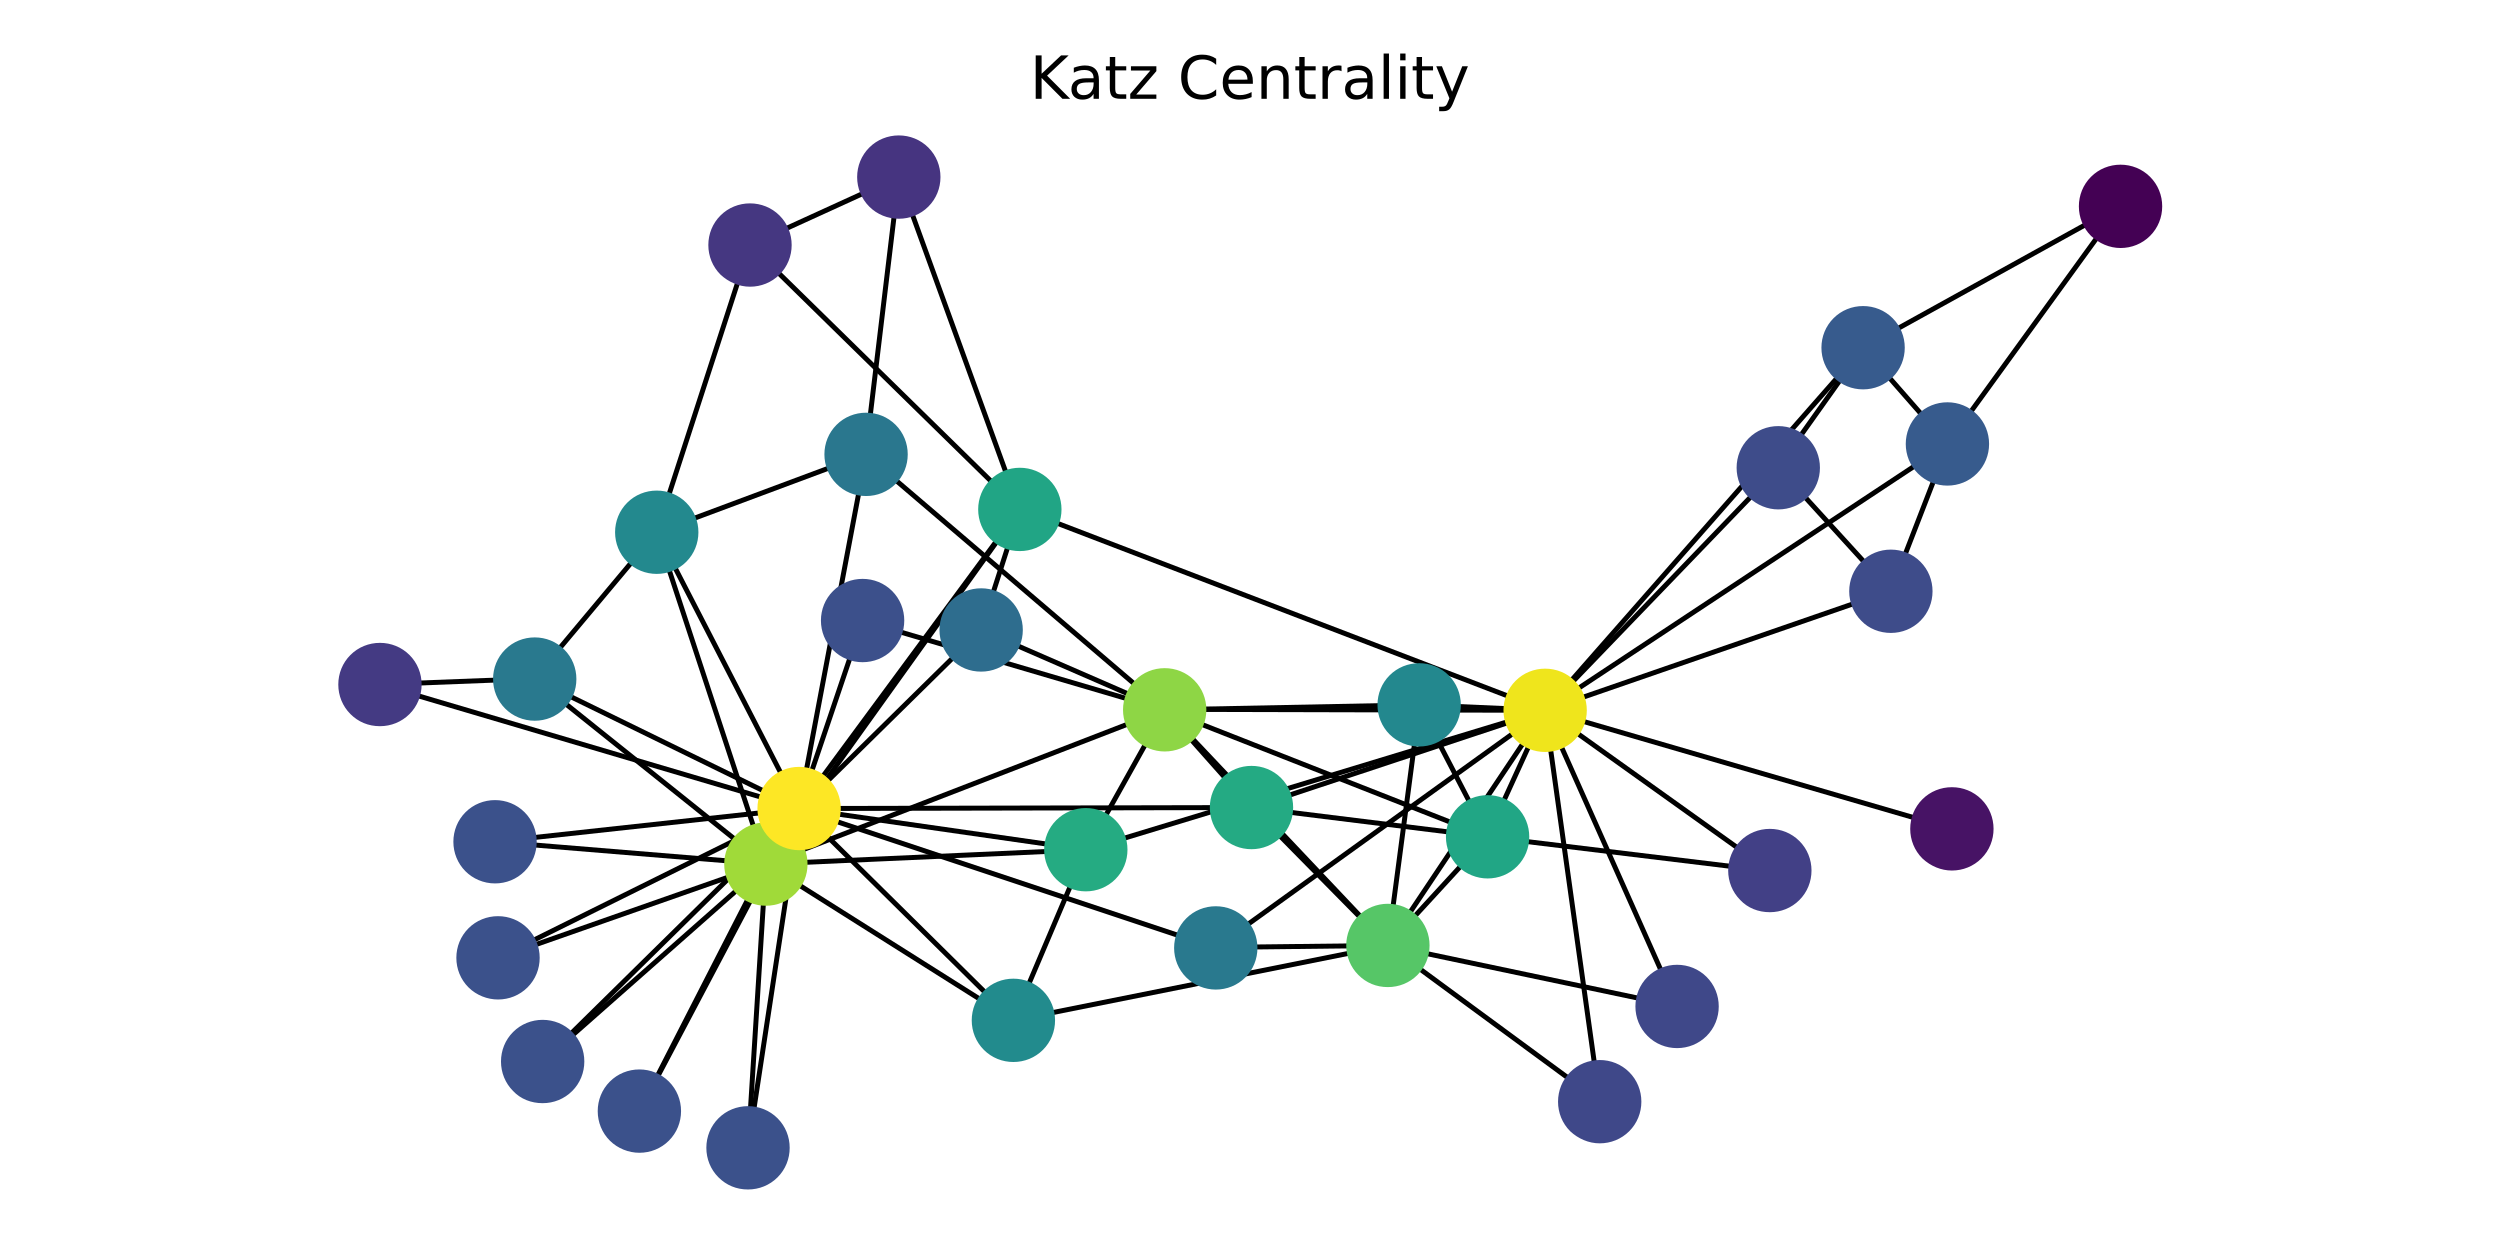<?xml version="1.0" encoding="utf-8"?>
<!-- Generator: Adobe Illustrator 26.0.2, SVG Export Plug-In . SVG Version: 6.00 Build 0)  -->
<svg version="1.1" id="Layer_1" xmlns="http://www.w3.org/2000/svg" xmlns:xlink="http://www.w3.org/1999/xlink" x="0px" y="0px"
	 viewBox="0 0 504 252" style="enable-background:new 0 0 504 252;" xml:space="preserve">
<style type="text/css">
	.st0{fill:none;}
	.st1{clip-path:url(#SVGID_00000005984311982490722980000007875845626589068978_);fill:none;stroke:#000000;stroke-linejoin:round;}
	.st2{clip-path:url(#SVGID_00000165917404751779471710000012629304837876726155_);fill:none;stroke:#000000;stroke-linejoin:round;}
	.st3{clip-path:url(#SVGID_00000009549946111795495920000012979814304472112058_);fill:none;stroke:#000000;stroke-linejoin:round;}
	.st4{clip-path:url(#SVGID_00000059311110093847876840000014278800041368742334_);fill:none;stroke:#000000;stroke-linejoin:round;}
	.st5{clip-path:url(#SVGID_00000016790309939951536540000005231485240768429979_);fill:none;stroke:#000000;stroke-linejoin:round;}
	.st6{clip-path:url(#SVGID_00000109715552834923560470000008884674244104383924_);fill:none;stroke:#000000;stroke-linejoin:round;}
	.st7{clip-path:url(#SVGID_00000058576435314182927650000007672606163861132205_);fill:none;stroke:#000000;stroke-linejoin:round;}
	.st8{clip-path:url(#SVGID_00000004521463202069174690000003674428816271316152_);fill:none;stroke:#000000;stroke-linejoin:round;}
	.st9{clip-path:url(#SVGID_00000023972333064913374320000001896130892031402157_);fill:none;stroke:#000000;stroke-linejoin:round;}
	
		.st10{clip-path:url(#SVGID_00000131327783495118052850000006465024362648260512_);fill:none;stroke:#000000;stroke-linejoin:round;}
	
		.st11{clip-path:url(#SVGID_00000084520777167569346310000009245864188776382898_);fill:none;stroke:#000000;stroke-linejoin:round;}
	
		.st12{clip-path:url(#SVGID_00000145777443679720183250000016692747760794706074_);fill:none;stroke:#000000;stroke-linejoin:round;}
	
		.st13{clip-path:url(#SVGID_00000011717424077450119210000006360024746638139813_);fill:none;stroke:#000000;stroke-linejoin:round;}
	
		.st14{clip-path:url(#SVGID_00000170241350932320913160000014544011734994756780_);fill:none;stroke:#000000;stroke-linejoin:round;}
	
		.st15{clip-path:url(#SVGID_00000139975695598354463300000006791253957832562053_);fill:none;stroke:#000000;stroke-linejoin:round;}
	
		.st16{clip-path:url(#SVGID_00000125578721892490253470000015250267993344767640_);fill:none;stroke:#000000;stroke-linejoin:round;}
	
		.st17{clip-path:url(#SVGID_00000126305114837946946050000012297044606630574479_);fill:none;stroke:#000000;stroke-linejoin:round;}
	
		.st18{clip-path:url(#SVGID_00000080901145783600115880000000637828330603434910_);fill:none;stroke:#000000;stroke-linejoin:round;}
	
		.st19{clip-path:url(#SVGID_00000162325062644623203760000008690731938804108734_);fill:none;stroke:#000000;stroke-linejoin:round;}
	
		.st20{clip-path:url(#SVGID_00000080905084421521575080000011705950510693214876_);fill:none;stroke:#000000;stroke-linejoin:round;}
	
		.st21{clip-path:url(#SVGID_00000093148212426776209360000018393999142135092373_);fill:none;stroke:#000000;stroke-linejoin:round;}
	
		.st22{clip-path:url(#SVGID_00000165943219261156461500000006054784694000766138_);fill:none;stroke:#000000;stroke-linejoin:round;}
	
		.st23{clip-path:url(#SVGID_00000090261099423376713670000007729964525276553612_);fill:none;stroke:#000000;stroke-linejoin:round;}
	
		.st24{clip-path:url(#SVGID_00000077296703723288911680000017472692570687882381_);fill:none;stroke:#000000;stroke-linejoin:round;}
	
		.st25{clip-path:url(#SVGID_00000092447840086439495690000010393925445373137588_);fill:none;stroke:#000000;stroke-linejoin:round;}
	
		.st26{clip-path:url(#SVGID_00000177472547332052949510000014777567944635533703_);fill:none;stroke:#000000;stroke-linejoin:round;}
	
		.st27{clip-path:url(#SVGID_00000119830494803401924930000001377355099963163318_);fill:none;stroke:#000000;stroke-linejoin:round;}
	
		.st28{clip-path:url(#SVGID_00000096770986608833078870000011949733747834570894_);fill:none;stroke:#000000;stroke-linejoin:round;}
	
		.st29{clip-path:url(#SVGID_00000111160623843474842610000002969474887041343913_);fill:none;stroke:#000000;stroke-linejoin:round;}
	
		.st30{clip-path:url(#SVGID_00000056387750938951786720000010072400518583699645_);fill:none;stroke:#000000;stroke-linejoin:round;}
	
		.st31{clip-path:url(#SVGID_00000054970191758137884110000015424934873916459159_);fill:none;stroke:#000000;stroke-linejoin:round;}
	
		.st32{clip-path:url(#SVGID_00000129917158053906407580000007474990913973549711_);fill:none;stroke:#000000;stroke-linejoin:round;}
	
		.st33{clip-path:url(#SVGID_00000044155399552435161230000002286946892391214758_);fill:none;stroke:#000000;stroke-linejoin:round;}
	
		.st34{clip-path:url(#SVGID_00000013151583694250986940000005158566272884422025_);fill:none;stroke:#000000;stroke-linejoin:round;}
	
		.st35{clip-path:url(#SVGID_00000140703713249735816160000007163382515417535899_);fill:none;stroke:#000000;stroke-linejoin:round;}
	
		.st36{clip-path:url(#SVGID_00000139980141017791591900000012311450748506682547_);fill:none;stroke:#000000;stroke-linejoin:round;}
	
		.st37{clip-path:url(#SVGID_00000062880579954522338790000003107028286094132124_);fill:none;stroke:#000000;stroke-linejoin:round;}
	
		.st38{clip-path:url(#SVGID_00000109001188502945156260000014317974406307305117_);fill:none;stroke:#000000;stroke-linejoin:round;}
	
		.st39{clip-path:url(#SVGID_00000124125174502758098090000013987228198654205593_);fill:none;stroke:#000000;stroke-linejoin:round;}
	
		.st40{clip-path:url(#SVGID_00000178910791604670371760000017035208792713247395_);fill:none;stroke:#000000;stroke-linejoin:round;}
	
		.st41{clip-path:url(#SVGID_00000168084470738574064790000002745128225086177944_);fill:none;stroke:#000000;stroke-linejoin:round;}
	
		.st42{clip-path:url(#SVGID_00000116944505404795071150000010129969085165733771_);fill:none;stroke:#000000;stroke-linejoin:round;}
	
		.st43{clip-path:url(#SVGID_00000152238086105881156230000018439869334382000019_);fill:none;stroke:#000000;stroke-linejoin:round;}
	
		.st44{clip-path:url(#SVGID_00000178198430033390219090000014478209439897798052_);fill:none;stroke:#000000;stroke-linejoin:round;}
	
		.st45{clip-path:url(#SVGID_00000016785647278755380630000015272801604411885468_);fill:none;stroke:#000000;stroke-linejoin:round;}
	
		.st46{clip-path:url(#SVGID_00000048483157864387883120000009966529871161068162_);fill:none;stroke:#000000;stroke-linejoin:round;}
	
		.st47{clip-path:url(#SVGID_00000098931843628363062940000002539629835179235488_);fill:none;stroke:#000000;stroke-linejoin:round;}
	
		.st48{clip-path:url(#SVGID_00000181070138232503627720000015866891708113379228_);fill:none;stroke:#000000;stroke-linejoin:round;}
	
		.st49{clip-path:url(#SVGID_00000081609881195523633650000002944043425020278666_);fill:none;stroke:#000000;stroke-linejoin:round;}
	
		.st50{clip-path:url(#SVGID_00000154410324182869172030000007397517945941396157_);fill:none;stroke:#000000;stroke-linejoin:round;}
	
		.st51{clip-path:url(#SVGID_00000044872294388393977240000002840403804858769073_);fill:none;stroke:#000000;stroke-linejoin:round;}
	
		.st52{clip-path:url(#SVGID_00000124149631400808867920000013183282085758996128_);fill:none;stroke:#000000;stroke-linejoin:round;}
	
		.st53{clip-path:url(#SVGID_00000029765451533205303350000002572518701856351145_);fill:none;stroke:#000000;stroke-linejoin:round;}
	
		.st54{clip-path:url(#SVGID_00000023253047633721226510000015131852432457172409_);fill:none;stroke:#000000;stroke-linejoin:round;}
	
		.st55{clip-path:url(#SVGID_00000077314842655877674090000005474676477564919983_);fill:none;stroke:#000000;stroke-linejoin:round;}
	
		.st56{clip-path:url(#SVGID_00000060710141878114777230000010446086677198875323_);fill:none;stroke:#000000;stroke-linejoin:round;}
	
		.st57{clip-path:url(#SVGID_00000038383767894882460700000016363764821937315228_);fill:none;stroke:#000000;stroke-linejoin:round;}
	
		.st58{clip-path:url(#SVGID_00000013872305661636646410000004553154841361483910_);fill:none;stroke:#000000;stroke-linejoin:round;}
	
		.st59{clip-path:url(#SVGID_00000072272618069327632470000018088895436149616802_);fill:none;stroke:#000000;stroke-linejoin:round;}
	
		.st60{clip-path:url(#SVGID_00000092454950486302079190000002134938933270475148_);fill:none;stroke:#000000;stroke-linejoin:round;}
	
		.st61{clip-path:url(#SVGID_00000074428620584203881570000016225287427518411448_);fill:none;stroke:#000000;stroke-linejoin:round;}
	
		.st62{clip-path:url(#SVGID_00000071526930876287888920000000696990599741433250_);fill:none;stroke:#000000;stroke-linejoin:round;}
	
		.st63{clip-path:url(#SVGID_00000101794778721280556720000010943945172409040314_);fill:none;stroke:#000000;stroke-linejoin:round;}
	
		.st64{clip-path:url(#SVGID_00000070831962448059397060000017138639594903768731_);fill:none;stroke:#000000;stroke-linejoin:round;}
	
		.st65{clip-path:url(#SVGID_00000140011608512458097230000010790516722754817975_);fill:none;stroke:#000000;stroke-linejoin:round;}
	
		.st66{clip-path:url(#SVGID_00000119103974409303421250000014029358356609025669_);fill:none;stroke:#000000;stroke-linejoin:round;}
	
		.st67{clip-path:url(#SVGID_00000040549391226757927000000001586515671155051426_);fill:none;stroke:#000000;stroke-linejoin:round;}
	
		.st68{clip-path:url(#SVGID_00000002352812597825140810000002416689136285329580_);fill:none;stroke:#000000;stroke-linejoin:round;}
	
		.st69{clip-path:url(#SVGID_00000142168251107690478830000003759587511454674606_);fill:none;stroke:#000000;stroke-linejoin:round;}
	
		.st70{clip-path:url(#SVGID_00000160902275254452249780000016943558059444974501_);fill:none;stroke:#000000;stroke-linejoin:round;}
	
		.st71{clip-path:url(#SVGID_00000055666177433697637860000012010733334876495244_);fill:none;stroke:#000000;stroke-linejoin:round;}
	
		.st72{clip-path:url(#SVGID_00000100363706719432530770000017036502622088838574_);fill:none;stroke:#000000;stroke-linejoin:round;}
	
		.st73{clip-path:url(#SVGID_00000037672850715684027110000006595198633405752999_);fill:none;stroke:#000000;stroke-linejoin:round;}
	
		.st74{clip-path:url(#SVGID_00000012442040031112242610000012558926899748525967_);fill:none;stroke:#000000;stroke-linejoin:round;}
	
		.st75{clip-path:url(#SVGID_00000174584037373503924300000004200351503054677135_);fill:none;stroke:#000000;stroke-linejoin:round;}
	
		.st76{clip-path:url(#SVGID_00000156558382096324663720000008939883650084371872_);fill:none;stroke:#000000;stroke-linejoin:round;}
	
		.st77{clip-path:url(#SVGID_00000044158531571352646470000009164983220879431326_);fill:none;stroke:#000000;stroke-linejoin:round;}
	
		.st78{clip-path:url(#SVGID_00000102542787078376915060000012858213752926918061_);fill:none;stroke:#000000;stroke-linejoin:round;}
	.st79{clip-path:url(#SVGID_00000107587520899926283630000015833805219773426862_);}
	.st80{fill:#EFE51C;stroke:#EFE51C;stroke-linejoin:round;}
	.st81{clip-path:url(#SVGID_00000127009924045408022130000007910486975759724950_);}
	.st82{fill:#56C667;stroke:#56C667;stroke-linejoin:round;}
	.st83{clip-path:url(#SVGID_00000120544881624817198690000014029239213718338723_);}
	.st84{fill:#8ED645;stroke:#8ED645;stroke-linejoin:round;}
	.st85{clip-path:url(#SVGID_00000111191506776920927870000006987540280964376461_);}
	.st86{fill:#21A685;stroke:#21A685;stroke-linejoin:round;}
	.st87{clip-path:url(#SVGID_00000117641259365371946610000009126120488109424532_);}
	.st88{fill:#3E4C8A;stroke:#3E4C8A;stroke-linejoin:round;}
	.st89{clip-path:url(#SVGID_00000026848762372947084290000003722153081936340375_);}
	.st90{fill:#375B8D;stroke:#375B8D;stroke-linejoin:round;}
	.st91{clip-path:url(#SVGID_00000080923082231076896900000006312285983403662012_);}
	.st92{clip-path:url(#SVGID_00000163047635398896723470000015145785172695656631_);}
	.st93{fill:#23888E;stroke:#23888E;stroke-linejoin:round;}
	.st94{clip-path:url(#SVGID_00000040547273737896025130000007919145710950413967_);}
	.st95{fill:#25AB82;stroke:#25AB82;stroke-linejoin:round;}
	.st96{clip-path:url(#SVGID_00000151541927171653564250000011857065594108343996_);}
	.st97{fill:#3C508B;stroke:#3C508B;stroke-linejoin:round;}
	.st98{clip-path:url(#SVGID_00000176017317431420920020000017582181109103122599_);}
	.st99{clip-path:url(#SVGID_00000023965005907152841600000000554608601395144320_);}
	.st100{fill:#471365;stroke:#471365;stroke-linejoin:round;}
	.st101{clip-path:url(#SVGID_00000139259628196269072280000007381960400100314795_);}
	.st102{fill:#424086;stroke:#424086;stroke-linejoin:round;}
	.st103{clip-path:url(#SVGID_00000177469111532455801260000004842477589794495924_);}
	.st104{fill:#24AA83;stroke:#24AA83;stroke-linejoin:round;}
	.st105{clip-path:url(#SVGID_00000101801093244391381490000010522667895393262731_);}
	.st106{fill:#3B518B;stroke:#3B518B;stroke-linejoin:round;}
	.st107{clip-path:url(#SVGID_00000160874990784182495840000014326139456388315832_);}
	.st108{clip-path:url(#SVGID_00000083069506188681984060000011534194674315924412_);}
	.st109{fill:#440154;stroke:#440154;stroke-linejoin:round;}
	.st110{clip-path:url(#SVGID_00000143619588296401674500000015726094747553713801_);}
	.st111{fill:#3F4889;stroke:#3F4889;stroke-linejoin:round;}
	.st112{clip-path:url(#SVGID_00000080199551684081873400000010610991664210696346_);}
	.st113{clip-path:url(#SVGID_00000096039916028281561080000013164104288684456333_);}
	.st114{fill:#29798E;stroke:#29798E;stroke-linejoin:round;}
	.st115{clip-path:url(#SVGID_00000052090990219333182190000002699156293687515043_);}
	.st116{clip-path:url(#SVGID_00000158751147773340683880000003265798847790144421_);}
	.st117{clip-path:url(#SVGID_00000072959879801037851480000003294600005007451283_);}
	.st118{clip-path:url(#SVGID_00000089540367059850476850000001763450694840026505_);}
	.st119{fill:#23898E;stroke:#23898E;stroke-linejoin:round;}
	.st120{clip-path:url(#SVGID_00000121238942263191248970000011047859446874438819_);}
	.st121{fill:#463480;stroke:#463480;stroke-linejoin:round;}
	.st122{clip-path:url(#SVGID_00000007410779559700789970000015306279582831456921_);}
	.st123{fill:#453781;stroke:#453781;stroke-linejoin:round;}
	.st124{clip-path:url(#SVGID_00000089536195907102099330000015476812898527484807_);}
	.st125{fill:#443A83;stroke:#443A83;stroke-linejoin:round;}
	.st126{clip-path:url(#SVGID_00000081636185132175864500000016361311661165567882_);}
	.st127{fill:#2A778E;stroke:#2A778E;stroke-linejoin:round;}
	.st128{clip-path:url(#SVGID_00000068672728178532348090000014391913888023526030_);}
	.st129{fill:#2E6D8E;stroke:#2E6D8E;stroke-linejoin:round;}
	.st130{clip-path:url(#SVGID_00000111192663006582719910000014934061687725078659_);}
	.st131{clip-path:url(#SVGID_00000003095694216027358570000003352021942858123697_);}
	.st132{fill:#228B8D;stroke:#228B8D;stroke-linejoin:round;}
	.st133{clip-path:url(#SVGID_00000135672099252000506910000016945593711570333370_);}
	.st134{fill:#21A585;stroke:#21A585;stroke-linejoin:round;}
	.st135{clip-path:url(#SVGID_00000107589083348602001570000008167403402476689298_);}
	.st136{fill:#A0DA39;stroke:#A0DA39;stroke-linejoin:round;}
	.st137{clip-path:url(#SVGID_00000096050660054321679440000016225316286347828140_);}
	.st138{fill:#FDE725;stroke:#FDE725;stroke-linejoin:round;}
</style>
<g id="patch_1">
	<path class="st0" d="M0,252h504V0H0V252z"/>
</g>
<g id="matplotlib.axis_1">
</g>
<g id="axes_1">
	<g id="LineCollection_1">
		<g>
			<g>
				<g>
					<g>
						<g>
							<defs>
								<rect id="SVGID_1_" x="59" y="25.9" width="385.9" height="215.3"/>
							</defs>
							<clipPath id="SVGID_00000165220138150258735400000001561935778528690094_">
								<use xlink:href="#SVGID_1_"  style="overflow:visible;"/>
							</clipPath>
							
								<path style="clip-path:url(#SVGID_00000165220138150258735400000001561935778528690094_);fill:none;stroke:#000000;stroke-linejoin:round;" d="
								M311.5,143.2l-31.7,47.4"/>
						</g>
					</g>
				</g>
			</g>
		</g>
		<g>
			<g>
				<g>
					<g>
						<g>
							<defs>
								<rect id="SVGID_00000140721105795617077600000006181263112178752900_" x="59" y="25.9" width="385.9" height="215.3"/>
							</defs>
							<clipPath id="SVGID_00000033352449918353188050000000452086310493240501_">
								<use xlink:href="#SVGID_00000140721105795617077600000006181263112178752900_"  style="overflow:visible;"/>
							</clipPath>
							
								<path style="clip-path:url(#SVGID_00000033352449918353188050000000452086310493240501_);fill:none;stroke:#000000;stroke-linejoin:round;" d="
								M311.5,143.2l-76.7-0.2"/>
						</g>
					</g>
				</g>
			</g>
		</g>
		<g>
			<g>
				<g>
					<g>
						<g>
							<defs>
								<rect id="SVGID_00000134935944204639995470000011130210157097949079_" x="59" y="25.9" width="385.9" height="215.3"/>
							</defs>
							<clipPath id="SVGID_00000171688069115386685500000011948490663891636627_">
								<use xlink:href="#SVGID_00000134935944204639995470000011130210157097949079_"  style="overflow:visible;"/>
							</clipPath>
							
								<path style="clip-path:url(#SVGID_00000171688069115386685500000011948490663891636627_);fill:none;stroke:#000000;stroke-linejoin:round;" d="
								M311.5,143.2l-11.6,25.4"/>
						</g>
					</g>
				</g>
			</g>
		</g>
		<g>
			<g>
				<g>
					<g>
						<g>
							<defs>
								<rect id="SVGID_00000031174419128918738670000013599792940848976543_" x="59" y="25.9" width="385.9" height="215.3"/>
							</defs>
							<clipPath id="SVGID_00000086692725637055658060000001335585670400137643_">
								<use xlink:href="#SVGID_00000031174419128918738670000013599792940848976543_"  style="overflow:visible;"/>
							</clipPath>
							
								<path style="clip-path:url(#SVGID_00000086692725637055658060000001335585670400137643_);fill:none;stroke:#000000;stroke-linejoin:round;" d="
								M311.5,143.2l69.7-24.1"/>
						</g>
					</g>
				</g>
			</g>
		</g>
		<g>
			<g>
				<g>
					<g>
						<g>
							<defs>
								<rect id="SVGID_00000093162973823979122160000012739814243905227963_" x="59" y="25.9" width="385.9" height="215.3"/>
							</defs>
							<clipPath id="SVGID_00000149368124370487296290000013952307889074827906_">
								<use xlink:href="#SVGID_00000093162973823979122160000012739814243905227963_"  style="overflow:visible;"/>
							</clipPath>
							
								<path style="clip-path:url(#SVGID_00000149368124370487296290000013952307889074827906_);fill:none;stroke:#000000;stroke-linejoin:round;" d="
								M311.5,143.2l64.2-73.1"/>
						</g>
					</g>
				</g>
			</g>
		</g>
		<g>
			<g>
				<g>
					<g>
						<g>
							<defs>
								<rect id="SVGID_00000113342328295338182880000014708503666041794450_" x="59" y="25.9" width="385.9" height="215.3"/>
							</defs>
							<clipPath id="SVGID_00000175286541900624521050000004192081503592555178_">
								<use xlink:href="#SVGID_00000113342328295338182880000014708503666041794450_"  style="overflow:visible;"/>
							</clipPath>
							
								<path style="clip-path:url(#SVGID_00000175286541900624521050000004192081503592555178_);fill:none;stroke:#000000;stroke-linejoin:round;" d="
								M311.5,143.2l81.2-53.7"/>
						</g>
					</g>
				</g>
			</g>
		</g>
		<g>
			<g>
				<g>
					<g>
						<g>
							<defs>
								<rect id="SVGID_00000016059071927228631020000001702142125157945763_" x="59" y="25.9" width="385.9" height="215.3"/>
							</defs>
							<clipPath id="SVGID_00000080203534597601053210000014125196860351727507_">
								<use xlink:href="#SVGID_00000016059071927228631020000001702142125157945763_"  style="overflow:visible;"/>
							</clipPath>
							
								<path style="clip-path:url(#SVGID_00000080203534597601053210000014125196860351727507_);fill:none;stroke:#000000;stroke-linejoin:round;" d="
								M311.5,143.2l-25.3-1.1"/>
						</g>
					</g>
				</g>
			</g>
		</g>
		<g>
			<g>
				<g>
					<g>
						<g>
							<defs>
								<rect id="SVGID_00000083058402400048327140000004525155036469765813_" x="59" y="25.9" width="385.9" height="215.3"/>
							</defs>
							<clipPath id="SVGID_00000005248712517496692620000001030020311986527120_">
								<use xlink:href="#SVGID_00000083058402400048327140000004525155036469765813_"  style="overflow:visible;"/>
							</clipPath>
							
								<path style="clip-path:url(#SVGID_00000005248712517496692620000001030020311986527120_);fill:none;stroke:#000000;stroke-linejoin:round;" d="
								M311.5,143.2l-92.5,28.1"/>
						</g>
					</g>
				</g>
			</g>
		</g>
		<g>
			<g>
				<g>
					<g>
						<g>
							<defs>
								<rect id="SVGID_00000119802807096408342500000003310934928413043617_" x="59" y="25.9" width="385.9" height="215.3"/>
							</defs>
							<clipPath id="SVGID_00000137847830948423380510000018146039644699464367_">
								<use xlink:href="#SVGID_00000119802807096408342500000003310934928413043617_"  style="overflow:visible;"/>
							</clipPath>
							
								<path style="clip-path:url(#SVGID_00000137847830948423380510000018146039644699464367_);fill:none;stroke:#000000;stroke-linejoin:round;" d="
								M311.5,143.2l47.1-48.9"/>
						</g>
					</g>
				</g>
			</g>
		</g>
		<g>
			<g>
				<g>
					<g>
						<g>
							<defs>
								<rect id="SVGID_00000062185529896077844710000009907919797994427296_" x="59" y="25.9" width="385.9" height="215.3"/>
							</defs>
							<clipPath id="SVGID_00000178913353292652576880000014635219237319860144_">
								<use xlink:href="#SVGID_00000062185529896077844710000009907919797994427296_"  style="overflow:visible;"/>
							</clipPath>
							
								<path style="clip-path:url(#SVGID_00000178913353292652576880000014635219237319860144_);fill:none;stroke:#000000;stroke-linejoin:round;" d="
								M311.5,143.2l82.1,23.9"/>
						</g>
					</g>
				</g>
			</g>
		</g>
		<g>
			<g>
				<g>
					<g>
						<g>
							<defs>
								<rect id="SVGID_00000069359734038852041170000015641441692075654529_" x="59" y="25.9" width="385.9" height="215.3"/>
							</defs>
							<clipPath id="SVGID_00000156547174075573799290000005224070371731241901_">
								<use xlink:href="#SVGID_00000069359734038852041170000015641441692075654529_"  style="overflow:visible;"/>
							</clipPath>
							
								<path style="clip-path:url(#SVGID_00000156547174075573799290000005224070371731241901_);fill:none;stroke:#000000;stroke-linejoin:round;" d="
								M311.5,143.2l45.2,32.3"/>
						</g>
					</g>
				</g>
			</g>
		</g>
		<g>
			<g>
				<g>
					<g>
						<g>
							<defs>
								<rect id="SVGID_00000030459312478892140770000012639556894507176328_" x="59" y="25.9" width="385.9" height="215.3"/>
							</defs>
							<clipPath id="SVGID_00000115514244707067798890000014301667813817044127_">
								<use xlink:href="#SVGID_00000030459312478892140770000012639556894507176328_"  style="overflow:visible;"/>
							</clipPath>
							
								<path style="clip-path:url(#SVGID_00000115514244707067798890000014301667813817044127_);fill:none;stroke:#000000;stroke-linejoin:round;" d="
								M311.5,143.2l-59.1,19.6"/>
						</g>
					</g>
				</g>
			</g>
		</g>
		<g>
			<g>
				<g>
					<g>
						<g>
							<defs>
								<rect id="SVGID_00000108310719029466380370000007520862145523467420_" x="59" y="25.9" width="385.9" height="215.3"/>
							</defs>
							<clipPath id="SVGID_00000000211813974284178220000016879432109020209297_">
								<use xlink:href="#SVGID_00000108310719029466380370000007520862145523467420_"  style="overflow:visible;"/>
							</clipPath>
							
								<path style="clip-path:url(#SVGID_00000000211813974284178220000016879432109020209297_);fill:none;stroke:#000000;stroke-linejoin:round;" d="
								M311.5,143.2l11,78.8"/>
						</g>
					</g>
				</g>
			</g>
		</g>
		<g>
			<g>
				<g>
					<g>
						<g>
							<defs>
								<rect id="SVGID_00000176724284064175122010000000183564728735447730_" x="59" y="25.9" width="385.9" height="215.3"/>
							</defs>
							<clipPath id="SVGID_00000153694933095478041330000006828367548965578901_">
								<use xlink:href="#SVGID_00000176724284064175122010000000183564728735447730_"  style="overflow:visible;"/>
							</clipPath>
							
								<path style="clip-path:url(#SVGID_00000153694933095478041330000006828367548965578901_);fill:none;stroke:#000000;stroke-linejoin:round;" d="
								M311.5,143.2L245.1,191"/>
						</g>
					</g>
				</g>
			</g>
		</g>
		<g>
			<g>
				<g>
					<g>
						<g>
							<defs>
								<rect id="SVGID_00000104667004040599863480000012174169032297912488_" x="59" y="25.9" width="385.9" height="215.3"/>
							</defs>
							<clipPath id="SVGID_00000101076880604135502440000010276004463890002859_">
								<use xlink:href="#SVGID_00000104667004040599863480000012174169032297912488_"  style="overflow:visible;"/>
							</clipPath>
							
								<path style="clip-path:url(#SVGID_00000101076880604135502440000010276004463890002859_);fill:none;stroke:#000000;stroke-linejoin:round;" d="
								M311.5,143.2l26.6,59.7"/>
						</g>
					</g>
				</g>
			</g>
		</g>
		<g>
			<g>
				<g>
					<g>
						<g>
							<defs>
								<rect id="SVGID_00000180337118009924181250000001068732935917179284_" x="59" y="25.9" width="385.9" height="215.3"/>
							</defs>
							<clipPath id="SVGID_00000069363153217819027180000008578626041048472231_">
								<use xlink:href="#SVGID_00000180337118009924181250000001068732935917179284_"  style="overflow:visible;"/>
							</clipPath>
							
								<path style="clip-path:url(#SVGID_00000069363153217819027180000008578626041048472231_);fill:none;stroke:#000000;stroke-linejoin:round;" d="
								M311.5,143.2l-105.9-40.6"/>
						</g>
					</g>
				</g>
			</g>
		</g>
		<g>
			<g>
				<g>
					<g>
						<g>
							<defs>
								<rect id="SVGID_00000085956259876579336890000006695977221424336311_" x="59" y="25.9" width="385.9" height="215.3"/>
							</defs>
							<clipPath id="SVGID_00000086652920303266919900000003543404869506152594_">
								<use xlink:href="#SVGID_00000085956259876579336890000006695977221424336311_"  style="overflow:visible;"/>
							</clipPath>
							
								<path style="clip-path:url(#SVGID_00000086652920303266919900000003543404869506152594_);fill:none;stroke:#000000;stroke-linejoin:round;" d="
								M279.8,190.6L234.8,143"/>
						</g>
					</g>
				</g>
			</g>
		</g>
		<g>
			<g>
				<g>
					<g>
						<g>
							<defs>
								<rect id="SVGID_00000183237583640498598200000002381239230026326192_" x="59" y="25.9" width="385.9" height="215.3"/>
							</defs>
							<clipPath id="SVGID_00000005989564631301567330000005265040654362443151_">
								<use xlink:href="#SVGID_00000183237583640498598200000002381239230026326192_"  style="overflow:visible;"/>
							</clipPath>
							
								<path style="clip-path:url(#SVGID_00000005989564631301567330000005265040654362443151_);fill:none;stroke:#000000;stroke-linejoin:round;" d="
								M279.8,190.6l20.2-22"/>
						</g>
					</g>
				</g>
			</g>
		</g>
		<g>
			<g>
				<g>
					<g>
						<g>
							<defs>
								<rect id="SVGID_00000146467649174809111370000004307680533409959072_" x="59" y="25.9" width="385.9" height="215.3"/>
							</defs>
							<clipPath id="SVGID_00000158719648999550123890000009910416162277712024_">
								<use xlink:href="#SVGID_00000146467649174809111370000004307680533409959072_"  style="overflow:visible;"/>
							</clipPath>
							
								<path style="clip-path:url(#SVGID_00000158719648999550123890000009910416162277712024_);fill:none;stroke:#000000;stroke-linejoin:round;" d="
								M279.8,190.6l6.4-48.5"/>
						</g>
					</g>
				</g>
			</g>
		</g>
		<g>
			<g>
				<g>
					<g>
						<g>
							<defs>
								<rect id="SVGID_00000140006813726655954370000015095381010695146149_" x="59" y="25.9" width="385.9" height="215.3"/>
							</defs>
							<clipPath id="SVGID_00000019659403989976618830000015383371877269967783_">
								<use xlink:href="#SVGID_00000140006813726655954370000015095381010695146149_"  style="overflow:visible;"/>
							</clipPath>
							
								<path style="clip-path:url(#SVGID_00000019659403989976618830000015383371877269967783_);fill:none;stroke:#000000;stroke-linejoin:round;" d="
								M279.8,190.6l-27.4-27.8"/>
						</g>
					</g>
				</g>
			</g>
		</g>
		<g>
			<g>
				<g>
					<g>
						<g>
							<defs>
								<rect id="SVGID_00000087374837337639203510000002897848110890051743_" x="59" y="25.9" width="385.9" height="215.3"/>
							</defs>
							<clipPath id="SVGID_00000170267457549681443780000002140410735529798585_">
								<use xlink:href="#SVGID_00000087374837337639203510000002897848110890051743_"  style="overflow:visible;"/>
							</clipPath>
							
								<path style="clip-path:url(#SVGID_00000170267457549681443780000002140410735529798585_);fill:none;stroke:#000000;stroke-linejoin:round;" d="
								M279.8,190.6l42.7,31.4"/>
						</g>
					</g>
				</g>
			</g>
		</g>
		<g>
			<g>
				<g>
					<g>
						<g>
							<defs>
								<rect id="SVGID_00000027592226207058433120000002076970360851962548_" x="59" y="25.9" width="385.9" height="215.3"/>
							</defs>
							<clipPath id="SVGID_00000166643052800769168290000007784941579844862110_">
								<use xlink:href="#SVGID_00000027592226207058433120000002076970360851962548_"  style="overflow:visible;"/>
							</clipPath>
							
								<path style="clip-path:url(#SVGID_00000166643052800769168290000007784941579844862110_);fill:none;stroke:#000000;stroke-linejoin:round;" d="
								M279.8,190.6l-34.6,0.4"/>
						</g>
					</g>
				</g>
			</g>
		</g>
		<g>
			<g>
				<g>
					<g>
						<g>
							<defs>
								<rect id="SVGID_00000085959366989019148360000003907221803195260321_" x="59" y="25.9" width="385.9" height="215.3"/>
							</defs>
							<clipPath id="SVGID_00000042698931679499778350000018031971676384452018_">
								<use xlink:href="#SVGID_00000085959366989019148360000003907221803195260321_"  style="overflow:visible;"/>
							</clipPath>
							
								<path style="clip-path:url(#SVGID_00000042698931679499778350000018031971676384452018_);fill:none;stroke:#000000;stroke-linejoin:round;" d="
								M279.8,190.6l58.4,12.3"/>
						</g>
					</g>
				</g>
			</g>
		</g>
		<g>
			<g>
				<g>
					<g>
						<g>
							<defs>
								<rect id="SVGID_00000143610979825119512460000005394489307890277564_" x="59" y="25.9" width="385.9" height="215.3"/>
							</defs>
							<clipPath id="SVGID_00000163066176874897983150000000062054290425384333_">
								<use xlink:href="#SVGID_00000143610979825119512460000005394489307890277564_"  style="overflow:visible;"/>
							</clipPath>
							
								<path style="clip-path:url(#SVGID_00000163066176874897983150000000062054290425384333_);fill:none;stroke:#000000;stroke-linejoin:round;" d="
								M279.8,190.6l-75.4,15.1"/>
						</g>
					</g>
				</g>
			</g>
		</g>
		<g>
			<g>
				<g>
					<g>
						<g>
							<defs>
								<rect id="SVGID_00000132081793642283356300000000880266350304481169_" x="59" y="25.9" width="385.9" height="215.3"/>
							</defs>
							<clipPath id="SVGID_00000073684382936745297430000012801755842949631417_">
								<use xlink:href="#SVGID_00000132081793642283356300000000880266350304481169_"  style="overflow:visible;"/>
							</clipPath>
							
								<path style="clip-path:url(#SVGID_00000073684382936745297430000012801755842949631417_);fill:none;stroke:#000000;stroke-linejoin:round;" d="
								M234.8,143.1l65.1,25.6"/>
						</g>
					</g>
				</g>
			</g>
		</g>
		<g>
			<g>
				<g>
					<g>
						<g>
							<defs>
								<rect id="SVGID_00000170242786793122905690000007106858331808944529_" x="59" y="25.9" width="385.9" height="215.3"/>
							</defs>
							<clipPath id="SVGID_00000149378808659950151630000003775118809427342518_">
								<use xlink:href="#SVGID_00000170242786793122905690000007106858331808944529_"  style="overflow:visible;"/>
							</clipPath>
							
								<path style="clip-path:url(#SVGID_00000149378808659950151630000003775118809427342518_);fill:none;stroke:#000000;stroke-linejoin:round;" d="
								M234.8,143.1l51.3-1"/>
						</g>
					</g>
				</g>
			</g>
		</g>
		<g>
			<g>
				<g>
					<g>
						<g>
							<defs>
								<rect id="SVGID_00000102510126316978443200000007890973819334893244_" x="59" y="25.9" width="385.9" height="215.3"/>
							</defs>
							<clipPath id="SVGID_00000067217236794549730820000015042536741240402353_">
								<use xlink:href="#SVGID_00000102510126316978443200000007890973819334893244_"  style="overflow:visible;"/>
							</clipPath>
							
								<path style="clip-path:url(#SVGID_00000067217236794549730820000015042536741240402353_);fill:none;stroke:#000000;stroke-linejoin:round;" d="
								M234.8,143.1L219,171.4"/>
						</g>
					</g>
				</g>
			</g>
		</g>
		<g>
			<g>
				<g>
					<g>
						<g>
							<defs>
								<rect id="SVGID_00000115494201610522834620000012184320760870196615_" x="59" y="25.9" width="385.9" height="215.3"/>
							</defs>
							<clipPath id="SVGID_00000181773519993161063280000010326000002052730794_">
								<use xlink:href="#SVGID_00000115494201610522834620000012184320760870196615_"  style="overflow:visible;"/>
							</clipPath>
							
								<path style="clip-path:url(#SVGID_00000181773519993161063280000010326000002052730794_);fill:none;stroke:#000000;stroke-linejoin:round;" d="
								M234.8,143.1L174,125.2"/>
						</g>
					</g>
				</g>
			</g>
		</g>
		<g>
			<g>
				<g>
					<g>
						<g>
							<defs>
								<rect id="SVGID_00000003809327343732970620000007202971912566795175_" x="59" y="25.9" width="385.9" height="215.3"/>
							</defs>
							<clipPath id="SVGID_00000081649996532397490310000014890502422809942455_">
								<use xlink:href="#SVGID_00000003809327343732970620000007202971912566795175_"  style="overflow:visible;"/>
							</clipPath>
							
								<path style="clip-path:url(#SVGID_00000081649996532397490310000014890502422809942455_);fill:none;stroke:#000000;stroke-linejoin:round;" d="
								M234.8,143.1l17.5,19.7"/>
						</g>
					</g>
				</g>
			</g>
		</g>
		<g>
			<g>
				<g>
					<g>
						<g>
							<defs>
								<rect id="SVGID_00000034047430086883444120000008075662457004448910_" x="59" y="25.9" width="385.9" height="215.3"/>
							</defs>
							<clipPath id="SVGID_00000098936751730022559080000010242746904515037353_">
								<use xlink:href="#SVGID_00000034047430086883444120000008075662457004448910_"  style="overflow:visible;"/>
							</clipPath>
							
								<path style="clip-path:url(#SVGID_00000098936751730022559080000010242746904515037353_);fill:none;stroke:#000000;stroke-linejoin:round;" d="
								M234.8,143.1l-60.2-51.4"/>
						</g>
					</g>
				</g>
			</g>
		</g>
		<g>
			<g>
				<g>
					<g>
						<g>
							<defs>
								<rect id="SVGID_00000027575996446336484820000008665801374866819483_" x="59" y="25.9" width="385.9" height="215.3"/>
							</defs>
							<clipPath id="SVGID_00000154423344936221358740000008603163693434549128_">
								<use xlink:href="#SVGID_00000027575996446336484820000008665801374866819483_"  style="overflow:visible;"/>
							</clipPath>
							
								<path style="clip-path:url(#SVGID_00000154423344936221358740000008603163693434549128_);fill:none;stroke:#000000;stroke-linejoin:round;" d="
								M234.8,143.1L197.8,127"/>
						</g>
					</g>
				</g>
			</g>
		</g>
		<g>
			<g>
				<g>
					<g>
						<g>
							<defs>
								<rect id="SVGID_00000080174756532478509070000003589052209439658668_" x="59" y="25.9" width="385.9" height="215.3"/>
							</defs>
							<clipPath id="SVGID_00000017489589717046944160000004937935791111547066_">
								<use xlink:href="#SVGID_00000080174756532478509070000003589052209439658668_"  style="overflow:visible;"/>
							</clipPath>
							
								<path style="clip-path:url(#SVGID_00000017489589717046944160000004937935791111547066_);fill:none;stroke:#000000;stroke-linejoin:round;" d="
								M234.8,143.1l-80.4,31.1"/>
						</g>
					</g>
				</g>
			</g>
		</g>
		<g>
			<g>
				<g>
					<g>
						<g>
							<defs>
								<rect id="SVGID_00000058588543631228376430000007904110238865912212_" x="59" y="25.9" width="385.9" height="215.3"/>
							</defs>
							<clipPath id="SVGID_00000085224760078481882720000002261229294497682341_">
								<use xlink:href="#SVGID_00000058588543631228376430000007904110238865912212_"  style="overflow:visible;"/>
							</clipPath>
							
								<path style="clip-path:url(#SVGID_00000085224760078481882720000002261229294497682341_);fill:none;stroke:#000000;stroke-linejoin:round;" d="
								M299.9,168.7l-13.8-26.6"/>
						</g>
					</g>
				</g>
			</g>
		</g>
		<g>
			<g>
				<g>
					<g>
						<g>
							<defs>
								<rect id="SVGID_00000046309485428236631930000017539694846640327842_" x="59" y="25.9" width="385.9" height="215.3"/>
							</defs>
							<clipPath id="SVGID_00000152233911657560619020000000912751949033169573_">
								<use xlink:href="#SVGID_00000046309485428236631930000017539694846640327842_"  style="overflow:visible;"/>
							</clipPath>
							
								<path style="clip-path:url(#SVGID_00000152233911657560619020000000912751949033169573_);fill:none;stroke:#000000;stroke-linejoin:round;" d="
								M299.9,168.7l56.8,6.9"/>
						</g>
					</g>
				</g>
			</g>
		</g>
		<g>
			<g>
				<g>
					<g>
						<g>
							<defs>
								<rect id="SVGID_00000075134416671274001060000008228449752187291816_" x="59" y="25.9" width="385.9" height="215.3"/>
							</defs>
							<clipPath id="SVGID_00000179638555411699528340000003055259658786044839_">
								<use xlink:href="#SVGID_00000075134416671274001060000008228449752187291816_"  style="overflow:visible;"/>
							</clipPath>
							
								<path style="clip-path:url(#SVGID_00000179638555411699528340000003055259658786044839_);fill:none;stroke:#000000;stroke-linejoin:round;" d="
								M299.9,168.7l-47.6-5.9"/>
						</g>
					</g>
				</g>
			</g>
		</g>
		<g>
			<g>
				<g>
					<g>
						<g>
							<defs>
								<rect id="SVGID_00000123423938826870528650000008803351485926796478_" x="59" y="25.9" width="385.9" height="215.3"/>
							</defs>
							<clipPath id="SVGID_00000114790075794981633150000003318563894548711344_">
								<use xlink:href="#SVGID_00000123423938826870528650000008803351485926796478_"  style="overflow:visible;"/>
							</clipPath>
							
								<path style="clip-path:url(#SVGID_00000114790075794981633150000003318563894548711344_);fill:none;stroke:#000000;stroke-linejoin:round;" d="
								M381.2,119.2l11.5-29.7"/>
						</g>
					</g>
				</g>
			</g>
		</g>
		<g>
			<g>
				<g>
					<g>
						<g>
							<defs>
								<rect id="SVGID_00000157292160270291245310000006765535840012858279_" x="59" y="25.9" width="385.9" height="215.3"/>
							</defs>
							<clipPath id="SVGID_00000032621743432446415160000016467735258908127670_">
								<use xlink:href="#SVGID_00000157292160270291245310000006765535840012858279_"  style="overflow:visible;"/>
							</clipPath>
							
								<path style="clip-path:url(#SVGID_00000032621743432446415160000016467735258908127670_);fill:none;stroke:#000000;stroke-linejoin:round;" d="
								M381.2,119.2l-22.7-24.9"/>
						</g>
					</g>
				</g>
			</g>
		</g>
		<g>
			<g>
				<g>
					<g>
						<g>
							<defs>
								<rect id="SVGID_00000088849245747238182780000009303551853128283557_" x="59" y="25.9" width="385.9" height="215.3"/>
							</defs>
							<clipPath id="SVGID_00000076601235906906912400000011093497931427897496_">
								<use xlink:href="#SVGID_00000088849245747238182780000009303551853128283557_"  style="overflow:visible;"/>
							</clipPath>
							
								<path style="clip-path:url(#SVGID_00000076601235906906912400000011093497931427897496_);fill:none;stroke:#000000;stroke-linejoin:round;" d="
								M375.6,70.1l17,19.4"/>
						</g>
					</g>
				</g>
			</g>
		</g>
		<g>
			<g>
				<g>
					<g>
						<g>
							<defs>
								<rect id="SVGID_00000181049137256209907170000009451940333013673867_" x="59" y="25.9" width="385.9" height="215.3"/>
							</defs>
							<clipPath id="SVGID_00000036237919396355497140000003983045469595705775_">
								<use xlink:href="#SVGID_00000181049137256209907170000009451940333013673867_"  style="overflow:visible;"/>
							</clipPath>
							
								<path style="clip-path:url(#SVGID_00000036237919396355497140000003983045469595705775_);fill:none;stroke:#000000;stroke-linejoin:round;" d="
								M375.6,70.1l-17.2,24.2"/>
						</g>
					</g>
				</g>
			</g>
		</g>
		<g>
			<g>
				<g>
					<g>
						<g>
							<defs>
								<rect id="SVGID_00000004536931146817490520000014065727234092502945_" x="59" y="25.9" width="385.9" height="215.3"/>
							</defs>
							<clipPath id="SVGID_00000147937447876885230660000006565176596675737227_">
								<use xlink:href="#SVGID_00000004536931146817490520000014065727234092502945_"  style="overflow:visible;"/>
							</clipPath>
							
								<path style="clip-path:url(#SVGID_00000147937447876885230660000006565176596675737227_);fill:none;stroke:#000000;stroke-linejoin:round;" d="
								M375.6,70.1l51.7-28.6"/>
						</g>
					</g>
				</g>
			</g>
		</g>
		<g>
			<g>
				<g>
					<g>
						<g>
							<defs>
								<rect id="SVGID_00000132776645202233878390000011978125462566694033_" x="59" y="25.9" width="385.9" height="215.3"/>
							</defs>
							<clipPath id="SVGID_00000064331975536617715010000007927148036722038701_">
								<use xlink:href="#SVGID_00000132776645202233878390000011978125462566694033_"  style="overflow:visible;"/>
							</clipPath>
							
								<path style="clip-path:url(#SVGID_00000064331975536617715010000007927148036722038701_);fill:none;stroke:#000000;stroke-linejoin:round;" d="
								M392.6,89.5l34.8-48"/>
						</g>
					</g>
				</g>
			</g>
		</g>
		<g>
			<g>
				<g>
					<g>
						<g>
							<defs>
								<rect id="SVGID_00000165943236298425466680000010241447427283576966_" x="59" y="25.9" width="385.9" height="215.3"/>
							</defs>
							<clipPath id="SVGID_00000181787042198694235180000008900410908103684496_">
								<use xlink:href="#SVGID_00000165943236298425466680000010241447427283576966_"  style="overflow:visible;"/>
							</clipPath>
							
								<path style="clip-path:url(#SVGID_00000181787042198694235180000008900410908103684496_);fill:none;stroke:#000000;stroke-linejoin:round;" d="
								M218.9,171.3l-14.6,34.4"/>
						</g>
					</g>
				</g>
			</g>
		</g>
		<g>
			<g>
				<g>
					<g>
						<g>
							<defs>
								<rect id="SVGID_00000163759320232448884600000001642542050748281778_" x="59" y="25.9" width="385.9" height="215.3"/>
							</defs>
							<clipPath id="SVGID_00000059295562496010849750000001597779436761929657_">
								<use xlink:href="#SVGID_00000163759320232448884600000001642542050748281778_"  style="overflow:visible;"/>
							</clipPath>
							
								<path style="clip-path:url(#SVGID_00000059295562496010849750000001597779436761929657_);fill:none;stroke:#000000;stroke-linejoin:round;" d="
								M218.9,171.3l-64.6,2.9"/>
						</g>
					</g>
				</g>
			</g>
		</g>
		<g>
			<g>
				<g>
					<g>
						<g>
							<defs>
								<rect id="SVGID_00000073002232214549903590000013347697154489138587_" x="59" y="25.9" width="385.9" height="215.3"/>
							</defs>
							<clipPath id="SVGID_00000142150210445733768580000011622635973368660907_">
								<use xlink:href="#SVGID_00000073002232214549903590000013347697154489138587_"  style="overflow:visible;"/>
							</clipPath>
							
								<path style="clip-path:url(#SVGID_00000142150210445733768580000011622635973368660907_);fill:none;stroke:#000000;stroke-linejoin:round;" d="
								M218.9,171.3l-57.8-8.3"/>
						</g>
					</g>
				</g>
			</g>
		</g>
		<g>
			<g>
				<g>
					<g>
						<g>
							<defs>
								<rect id="SVGID_00000145052673367883219720000015785446737898867354_" x="59" y="25.9" width="385.9" height="215.3"/>
							</defs>
							<clipPath id="SVGID_00000053519970731136563410000010621309888883851153_">
								<use xlink:href="#SVGID_00000145052673367883219720000015785446737898867354_"  style="overflow:visible;"/>
							</clipPath>
							
								<path style="clip-path:url(#SVGID_00000053519970731136563410000010621309888883851153_);fill:none;stroke:#000000;stroke-linejoin:round;" d="
								M173.9,125.1L161.1,163"/>
						</g>
					</g>
				</g>
			</g>
		</g>
		<g>
			<g>
				<g>
					<g>
						<g>
							<defs>
								<rect id="SVGID_00000066483391582770037080000002445563959785443259_" x="59" y="25.9" width="385.9" height="215.3"/>
							</defs>
							<clipPath id="SVGID_00000047762826205222042670000001894483149875659956_">
								<use xlink:href="#SVGID_00000066483391582770037080000002445563959785443259_"  style="overflow:visible;"/>
							</clipPath>
							
								<path style="clip-path:url(#SVGID_00000047762826205222042670000001894483149875659956_);fill:none;stroke:#000000;stroke-linejoin:round;" d="
								M252.3,162.8l-91.2,0.2"/>
						</g>
					</g>
				</g>
			</g>
		</g>
		<g>
			<g>
				<g>
					<g>
						<g>
							<defs>
								<rect id="SVGID_00000168095512010158854630000013547388953898857361_" x="59" y="25.9" width="385.9" height="215.3"/>
							</defs>
							<clipPath id="SVGID_00000048463411022896998140000017980730967181941662_">
								<use xlink:href="#SVGID_00000168095512010158854630000013547388953898857361_"  style="overflow:visible;"/>
							</clipPath>
							
								<path style="clip-path:url(#SVGID_00000048463411022896998140000017980730967181941662_);fill:none;stroke:#000000;stroke-linejoin:round;" d="
								M100.4,193.1l53.9-18.9"/>
						</g>
					</g>
				</g>
			</g>
		</g>
		<g>
			<g>
				<g>
					<g>
						<g>
							<defs>
								<rect id="SVGID_00000124149220854397041410000001513171135659047316_" x="59" y="25.9" width="385.9" height="215.3"/>
							</defs>
							<clipPath id="SVGID_00000049930828976133616110000014895439782532599704_">
								<use xlink:href="#SVGID_00000124149220854397041410000001513171135659047316_"  style="overflow:visible;"/>
							</clipPath>
							
								<path style="clip-path:url(#SVGID_00000049930828976133616110000014895439782532599704_);fill:none;stroke:#000000;stroke-linejoin:round;" d="
								M100.4,193.1l60.7-30.1"/>
						</g>
					</g>
				</g>
			</g>
		</g>
		<g>
			<g>
				<g>
					<g>
						<g>
							<defs>
								<rect id="SVGID_00000070839078893486770460000016623266936540777651_" x="59" y="25.9" width="385.9" height="215.3"/>
							</defs>
							<clipPath id="SVGID_00000040552179342242923110000005621147853292819356_">
								<use xlink:href="#SVGID_00000070839078893486770460000016623266936540777651_"  style="overflow:visible;"/>
							</clipPath>
							
								<path style="clip-path:url(#SVGID_00000040552179342242923110000005621147853292819356_);fill:none;stroke:#000000;stroke-linejoin:round;" d="
								M128.9,224l25.5-49.8"/>
						</g>
					</g>
				</g>
			</g>
		</g>
		<g>
			<g>
				<g>
					<g>
						<g>
							<defs>
								<rect id="SVGID_00000033336132882784944160000013937744954077552058_" x="59" y="25.9" width="385.9" height="215.3"/>
							</defs>
							<clipPath id="SVGID_00000117663192767512658590000015615664778880212617_">
								<use xlink:href="#SVGID_00000033336132882784944160000013937744954077552058_"  style="overflow:visible;"/>
							</clipPath>
							
								<path style="clip-path:url(#SVGID_00000117663192767512658590000015615664778880212617_);fill:none;stroke:#000000;stroke-linejoin:round;" d="
								M128.9,224l32.2-61"/>
						</g>
					</g>
				</g>
			</g>
		</g>
		<g>
			<g>
				<g>
					<g>
						<g>
							<defs>
								<rect id="SVGID_00000011737159825685447380000008677786914696882109_" x="59" y="25.9" width="385.9" height="215.3"/>
							</defs>
							<clipPath id="SVGID_00000005237796408031717000000018029268452747966121_">
								<use xlink:href="#SVGID_00000011737159825685447380000008677786914696882109_"  style="overflow:visible;"/>
							</clipPath>
							
								<path style="clip-path:url(#SVGID_00000005237796408031717000000018029268452747966121_);fill:none;stroke:#000000;stroke-linejoin:round;" d="
								M109.4,214l45.1-39.8"/>
						</g>
					</g>
				</g>
			</g>
		</g>
		<g>
			<g>
				<g>
					<g>
						<g>
							<defs>
								<rect id="SVGID_00000181775396827995833440000002623294625861343919_" x="59" y="25.9" width="385.9" height="215.3"/>
							</defs>
							<clipPath id="SVGID_00000168110905181508519060000015402256562267365533_">
								<use xlink:href="#SVGID_00000181775396827995833440000002623294625861343919_"  style="overflow:visible;"/>
							</clipPath>
							
								<path style="clip-path:url(#SVGID_00000168110905181508519060000015402256562267365533_);fill:none;stroke:#000000;stroke-linejoin:round;" d="
								M109.4,214l51.8-51"/>
						</g>
					</g>
				</g>
			</g>
		</g>
		<g>
			<g>
				<g>
					<g>
						<g>
							<defs>
								<rect id="SVGID_00000082367800633335272950000016192485893775904685_" x="59" y="25.9" width="385.9" height="215.3"/>
							</defs>
							<clipPath id="SVGID_00000117645082836859026130000017127277204972872369_">
								<use xlink:href="#SVGID_00000082367800633335272950000016192485893775904685_"  style="overflow:visible;"/>
							</clipPath>
							
								<path style="clip-path:url(#SVGID_00000117645082836859026130000017127277204972872369_);fill:none;stroke:#000000;stroke-linejoin:round;" d="
								M245.1,191.1l-84-28"/>
						</g>
					</g>
				</g>
			</g>
		</g>
		<g>
			<g>
				<g>
					<g>
						<g>
							<defs>
								<rect id="SVGID_00000056411850771174954720000008084687553006774426_" x="59" y="25.9" width="385.9" height="215.3"/>
							</defs>
							<clipPath id="SVGID_00000084508841255310176060000018235187039117727635_">
								<use xlink:href="#SVGID_00000056411850771174954720000008084687553006774426_"  style="overflow:visible;"/>
							</clipPath>
							
								<path style="clip-path:url(#SVGID_00000084508841255310176060000018235187039117727635_);fill:none;stroke:#000000;stroke-linejoin:round;" d="
								M150.8,231.4l3.6-57.2"/>
						</g>
					</g>
				</g>
			</g>
		</g>
		<g>
			<g>
				<g>
					<g>
						<g>
							<defs>
								<rect id="SVGID_00000023972862968444273390000002407258193395507340_" x="59" y="25.9" width="385.9" height="215.3"/>
							</defs>
							<clipPath id="SVGID_00000039127600492635503520000007724589972493188996_">
								<use xlink:href="#SVGID_00000023972862968444273390000002407258193395507340_"  style="overflow:visible;"/>
							</clipPath>
							
								<path style="clip-path:url(#SVGID_00000039127600492635503520000007724589972493188996_);fill:none;stroke:#000000;stroke-linejoin:round;" d="
								M150.8,231.4l10.4-68.4"/>
						</g>
					</g>
				</g>
			</g>
		</g>
		<g>
			<g>
				<g>
					<g>
						<g>
							<defs>
								<rect id="SVGID_00000015313715108597780230000012318356490129921931_" x="59" y="25.9" width="385.9" height="215.3"/>
							</defs>
							<clipPath id="SVGID_00000152944509806560139800000012500443910040704409_">
								<use xlink:href="#SVGID_00000015313715108597780230000012318356490129921931_"  style="overflow:visible;"/>
							</clipPath>
							
								<path style="clip-path:url(#SVGID_00000152944509806560139800000012500443910040704409_);fill:none;stroke:#000000;stroke-linejoin:round;" d="
								M99.8,169.7l54.7,4.5"/>
						</g>
					</g>
				</g>
			</g>
		</g>
		<g>
			<g>
				<g>
					<g>
						<g>
							<defs>
								<rect id="SVGID_00000060743938031826477030000006057688270106206636_" x="59" y="25.9" width="385.9" height="215.3"/>
							</defs>
							<clipPath id="SVGID_00000065779257520761215800000016946644875801460122_">
								<use xlink:href="#SVGID_00000060743938031826477030000006057688270106206636_"  style="overflow:visible;"/>
							</clipPath>
							
								<path style="clip-path:url(#SVGID_00000065779257520761215800000016946644875801460122_);fill:none;stroke:#000000;stroke-linejoin:round;" d="
								M99.8,169.7l61.4-6.7"/>
						</g>
					</g>
				</g>
			</g>
		</g>
		<g>
			<g>
				<g>
					<g>
						<g>
							<defs>
								<rect id="SVGID_00000019654240467466610740000006102701456996147370_" x="59" y="25.9" width="385.9" height="215.3"/>
							</defs>
							<clipPath id="SVGID_00000002364629848854635630000010798238386105330059_">
								<use xlink:href="#SVGID_00000019654240467466610740000006102701456996147370_"  style="overflow:visible;"/>
							</clipPath>
							
								<path style="clip-path:url(#SVGID_00000002364629848854635630000010798238386105330059_);fill:none;stroke:#000000;stroke-linejoin:round;" d="
								M132.4,107.3l18.8-58"/>
						</g>
					</g>
				</g>
			</g>
		</g>
		<g>
			<g>
				<g>
					<g>
						<g>
							<defs>
								<rect id="SVGID_00000003810045805026648340000014591528043050131084_" x="59" y="25.9" width="385.9" height="215.3"/>
							</defs>
							<clipPath id="SVGID_00000036929788523235676330000005836949632797784232_">
								<use xlink:href="#SVGID_00000003810045805026648340000014591528043050131084_"  style="overflow:visible;"/>
							</clipPath>
							
								<path style="clip-path:url(#SVGID_00000036929788523235676330000005836949632797784232_);fill:none;stroke:#000000;stroke-linejoin:round;" d="
								M132.4,107.3l42.1-15.7"/>
						</g>
					</g>
				</g>
			</g>
		</g>
		<g>
			<g>
				<g>
					<g>
						<g>
							<defs>
								<rect id="SVGID_00000065774353466733810530000017142250987063044744_" x="59" y="25.9" width="385.9" height="215.3"/>
							</defs>
							<clipPath id="SVGID_00000012444424955694597550000012185231721764095633_">
								<use xlink:href="#SVGID_00000065774353466733810530000017142250987063044744_"  style="overflow:visible;"/>
							</clipPath>
							
								<path style="clip-path:url(#SVGID_00000012444424955694597550000012185231721764095633_);fill:none;stroke:#000000;stroke-linejoin:round;" d="
								M132.4,107.3l-24.7,29.5"/>
						</g>
					</g>
				</g>
			</g>
		</g>
		<g>
			<g>
				<g>
					<g>
						<g>
							<defs>
								<rect id="SVGID_00000099657729463921918040000004008947369717910970_" x="59" y="25.9" width="385.9" height="215.3"/>
							</defs>
							<clipPath id="SVGID_00000031173935228466244500000014206979900612511381_">
								<use xlink:href="#SVGID_00000099657729463921918040000004008947369717910970_"  style="overflow:visible;"/>
							</clipPath>
							
								<path style="clip-path:url(#SVGID_00000031173935228466244500000014206979900612511381_);fill:none;stroke:#000000;stroke-linejoin:round;" d="
								M132.4,107.3l22,66.9"/>
						</g>
					</g>
				</g>
			</g>
		</g>
		<g>
			<g>
				<g>
					<g>
						<g>
							<defs>
								<rect id="SVGID_00000112618388891693628640000002487697362769716154_" x="59" y="25.9" width="385.9" height="215.3"/>
							</defs>
							<clipPath id="SVGID_00000173144243846792254890000005918079873250665895_">
								<use xlink:href="#SVGID_00000112618388891693628640000002487697362769716154_"  style="overflow:visible;"/>
							</clipPath>
							
								<path style="clip-path:url(#SVGID_00000173144243846792254890000005918079873250665895_);fill:none;stroke:#000000;stroke-linejoin:round;" d="
								M132.4,107.3l28.7,55.7"/>
						</g>
					</g>
				</g>
			</g>
		</g>
		<g>
			<g>
				<g>
					<g>
						<g>
							<defs>
								<rect id="SVGID_00000073708760585790602800000000659599032842045885_" x="59" y="25.9" width="385.9" height="215.3"/>
							</defs>
							<clipPath id="SVGID_00000106860533587077450210000003038031168079192970_">
								<use xlink:href="#SVGID_00000073708760585790602800000000659599032842045885_"  style="overflow:visible;"/>
							</clipPath>
							
								<path style="clip-path:url(#SVGID_00000106860533587077450210000003038031168079192970_);fill:none;stroke:#000000;stroke-linejoin:round;" d="
								M181.2,35.7l-30,13.7"/>
						</g>
					</g>
				</g>
			</g>
		</g>
		<g>
			<g>
				<g>
					<g>
						<g>
							<defs>
								<rect id="SVGID_00000134964735575370921000000017396939589680966070_" x="59" y="25.9" width="385.9" height="215.3"/>
							</defs>
							<clipPath id="SVGID_00000098930359656355484360000004946097990331684773_">
								<use xlink:href="#SVGID_00000134964735575370921000000017396939589680966070_"  style="overflow:visible;"/>
							</clipPath>
							
								<path style="clip-path:url(#SVGID_00000098930359656355484360000004946097990331684773_);fill:none;stroke:#000000;stroke-linejoin:round;" d="
								M181.2,35.7l-6.7,55.9"/>
						</g>
					</g>
				</g>
			</g>
		</g>
		<g>
			<g>
				<g>
					<g>
						<g>
							<defs>
								<rect id="SVGID_00000177447232436521523760000013188595613591223175_" x="59" y="25.9" width="385.9" height="215.3"/>
							</defs>
							<clipPath id="SVGID_00000120539082967881387270000000528937785716662438_">
								<use xlink:href="#SVGID_00000177447232436521523760000013188595613591223175_"  style="overflow:visible;"/>
							</clipPath>
							
								<path style="clip-path:url(#SVGID_00000120539082967881387270000000528937785716662438_);fill:none;stroke:#000000;stroke-linejoin:round;" d="
								M181.2,35.7l24.3,67"/>
						</g>
					</g>
				</g>
			</g>
		</g>
		<g>
			<g>
				<g>
					<g>
						<g>
							<defs>
								<rect id="SVGID_00000129185103448812480220000005462547734757991297_" x="59" y="25.9" width="385.9" height="215.3"/>
							</defs>
							<clipPath id="SVGID_00000085952932453087799000000003140565783574810782_">
								<use xlink:href="#SVGID_00000129185103448812480220000005462547734757991297_"  style="overflow:visible;"/>
							</clipPath>
							
								<path style="clip-path:url(#SVGID_00000085952932453087799000000003140565783574810782_);fill:none;stroke:#000000;stroke-linejoin:round;" d="
								M151.2,49.4l54.4,53.3"/>
						</g>
					</g>
				</g>
			</g>
		</g>
		<g>
			<g>
				<g>
					<g>
						<g>
							<defs>
								<rect id="SVGID_00000081619374308520979410000016211728481297405071_" x="59" y="25.9" width="385.9" height="215.3"/>
							</defs>
							<clipPath id="SVGID_00000010998900815473207450000010116971491190379197_">
								<use xlink:href="#SVGID_00000081619374308520979410000016211728481297405071_"  style="overflow:visible;"/>
							</clipPath>
							
								<path style="clip-path:url(#SVGID_00000010998900815473207450000010116971491190379197_);fill:none;stroke:#000000;stroke-linejoin:round;" d="
								M76.6,138l31.2-1.2"/>
						</g>
					</g>
				</g>
			</g>
		</g>
		<g>
			<g>
				<g>
					<g>
						<g>
							<defs>
								<rect id="SVGID_00000155826098614504518230000016120661616155947923_" x="59" y="25.9" width="385.9" height="215.3"/>
							</defs>
							<clipPath id="SVGID_00000045577784430201239900000010436053537861650344_">
								<use xlink:href="#SVGID_00000155826098614504518230000016120661616155947923_"  style="overflow:visible;"/>
							</clipPath>
							
								<path style="clip-path:url(#SVGID_00000045577784430201239900000010436053537861650344_);fill:none;stroke:#000000;stroke-linejoin:round;" d="
								M76.6,138l84.6,25"/>
						</g>
					</g>
				</g>
			</g>
		</g>
		<g>
			<g>
				<g>
					<g>
						<g>
							<defs>
								<rect id="SVGID_00000131338659572784445060000009333059952820238522_" x="59" y="25.9" width="385.9" height="215.3"/>
							</defs>
							<clipPath id="SVGID_00000137835993566205190060000010356410222341264054_">
								<use xlink:href="#SVGID_00000131338659572784445060000009333059952820238522_"  style="overflow:visible;"/>
							</clipPath>
							
								<path style="clip-path:url(#SVGID_00000137835993566205190060000010356410222341264054_);fill:none;stroke:#000000;stroke-linejoin:round;" d="
								M174.6,91.6L161.1,163"/>
						</g>
					</g>
				</g>
			</g>
		</g>
		<g>
			<g>
				<g>
					<g>
						<g>
							<defs>
								<rect id="SVGID_00000079487713002443465900000011766631323615976581_" x="59" y="25.9" width="385.9" height="215.3"/>
							</defs>
							<clipPath id="SVGID_00000027580087734039920880000001181185367607398021_">
								<use xlink:href="#SVGID_00000079487713002443465900000011766631323615976581_"  style="overflow:visible;"/>
							</clipPath>
							
								<path style="clip-path:url(#SVGID_00000027580087734039920880000001181185367607398021_);fill:none;stroke:#000000;stroke-linejoin:round;" d="
								M197.8,127l7.8-24.3"/>
						</g>
					</g>
				</g>
			</g>
		</g>
		<g>
			<g>
				<g>
					<g>
						<g>
							<defs>
								<rect id="SVGID_00000168102633887564101310000014072304970533451689_" x="59" y="25.9" width="385.9" height="215.3"/>
							</defs>
							<clipPath id="SVGID_00000054233936265378541570000017158894925379709333_">
								<use xlink:href="#SVGID_00000168102633887564101310000014072304970533451689_"  style="overflow:visible;"/>
							</clipPath>
							
								<path style="clip-path:url(#SVGID_00000054233936265378541570000017158894925379709333_);fill:none;stroke:#000000;stroke-linejoin:round;" d="
								M197.8,127l-36.6,36"/>
						</g>
					</g>
				</g>
			</g>
		</g>
		<g>
			<g>
				<g>
					<g>
						<g>
							<defs>
								<rect id="SVGID_00000094611675454738598500000012660243576893434277_" x="59" y="25.9" width="385.9" height="215.3"/>
							</defs>
							<clipPath id="SVGID_00000094607386385927876410000010972965410765576879_">
								<use xlink:href="#SVGID_00000094611675454738598500000012660243576893434277_"  style="overflow:visible;"/>
							</clipPath>
							
								<path style="clip-path:url(#SVGID_00000094607386385927876410000010972965410765576879_);fill:none;stroke:#000000;stroke-linejoin:round;" d="
								M107.8,136.9l46.6,37.3"/>
						</g>
					</g>
				</g>
			</g>
		</g>
		<g>
			<g>
				<g>
					<g>
						<g>
							<defs>
								<rect id="SVGID_00000131351284684345636980000002915718845881598339_" x="59" y="25.9" width="385.9" height="215.3"/>
							</defs>
							<clipPath id="SVGID_00000049930844643530985370000009840844051862485632_">
								<use xlink:href="#SVGID_00000131351284684345636980000002915718845881598339_"  style="overflow:visible;"/>
							</clipPath>
							
								<path style="clip-path:url(#SVGID_00000049930844643530985370000009840844051862485632_);fill:none;stroke:#000000;stroke-linejoin:round;" d="
								M107.8,136.9l53.4,26.1"/>
						</g>
					</g>
				</g>
			</g>
		</g>
		<g>
			<g>
				<g>
					<g>
						<g>
							<defs>
								<rect id="SVGID_00000135687353403530266130000000332463866312160645_" x="59" y="25.9" width="385.9" height="215.3"/>
							</defs>
							<clipPath id="SVGID_00000166652625729435981390000009827950224258626723_">
								<use xlink:href="#SVGID_00000135687353403530266130000000332463866312160645_"  style="overflow:visible;"/>
							</clipPath>
							
								<path style="clip-path:url(#SVGID_00000166652625729435981390000009827950224258626723_);fill:none;stroke:#000000;stroke-linejoin:round;" d="
								M204.3,205.7l-49.9-31.5"/>
						</g>
					</g>
				</g>
			</g>
		</g>
		<g>
			<g>
				<g>
					<g>
						<g>
							<defs>
								<rect id="SVGID_00000173152925775361216440000018124061023320535729_" x="59" y="25.9" width="385.9" height="215.3"/>
							</defs>
							<clipPath id="SVGID_00000133493966447403132360000001376775734486153142_">
								<use xlink:href="#SVGID_00000173152925775361216440000018124061023320535729_"  style="overflow:visible;"/>
							</clipPath>
							
								<path style="clip-path:url(#SVGID_00000133493966447403132360000001376775734486153142_);fill:none;stroke:#000000;stroke-linejoin:round;" d="
								M204.3,205.7L161.1,163"/>
						</g>
					</g>
				</g>
			</g>
		</g>
		<g>
			<g>
				<g>
					<g>
						<g>
							<defs>
								<rect id="SVGID_00000060731972506328379520000016317989019929708164_" x="59" y="25.9" width="385.9" height="215.3"/>
							</defs>
							<clipPath id="SVGID_00000109744980816223218890000008912555911239420558_">
								<use xlink:href="#SVGID_00000060731972506328379520000016317989019929708164_"  style="overflow:visible;"/>
							</clipPath>
							
								<path style="clip-path:url(#SVGID_00000109744980816223218890000008912555911239420558_);fill:none;stroke:#000000;stroke-linejoin:round;" d="
								M205.6,102.7l-51.2,71.5"/>
						</g>
					</g>
				</g>
			</g>
		</g>
		<g>
			<g>
				<g>
					<g>
						<g>
							<defs>
								<rect id="SVGID_00000104663727172759278110000003450607002978037914_" x="59" y="25.9" width="385.9" height="215.3"/>
							</defs>
							<clipPath id="SVGID_00000082332398891604461660000017329913160633236924_">
								<use xlink:href="#SVGID_00000104663727172759278110000003450607002978037914_"  style="overflow:visible;"/>
							</clipPath>
							
								<path style="clip-path:url(#SVGID_00000082332398891604461660000017329913160633236924_);fill:none;stroke:#000000;stroke-linejoin:round;" d="
								M205.6,102.7L161.1,163"/>
						</g>
					</g>
				</g>
			</g>
		</g>
		<g>
			<g>
				<g>
					<g>
						<g>
							<defs>
								<rect id="SVGID_00000061456218210332525870000006514237688011989433_" x="59" y="25.9" width="385.9" height="215.3"/>
							</defs>
							<clipPath id="SVGID_00000088845999833119557700000005228663065916263857_">
								<use xlink:href="#SVGID_00000061456218210332525870000006514237688011989433_"  style="overflow:visible;"/>
							</clipPath>
							
								<path style="clip-path:url(#SVGID_00000088845999833119557700000005228663065916263857_);fill:none;stroke:#000000;stroke-linejoin:round;" d="
								M154.4,174.2l6.7-11.2"/>
						</g>
					</g>
				</g>
			</g>
		</g>
	</g>
	<g id="PathCollection_1">
		<g>
			<g>
				<g>
					<g>
						<g>
							<defs>
								<rect id="SVGID_00000095328840262077490790000009408227580911355545_" x="59" y="25.9" width="385.9" height="215.3"/>
							</defs>
							<clipPath id="SVGID_00000029013473154998879150000013517528395854686098_">
								<use xlink:href="#SVGID_00000095328840262077490790000009408227580911355545_"  style="overflow:visible;"/>
							</clipPath>
							<g style="clip-path:url(#SVGID_00000029013473154998879150000013517528395854686098_);">
								<g>
									<path id="C0_0_40f2ff3c46" class="st80" d="M311.5,151.1c2.1,0,4.1-0.8,5.6-2.3s2.3-3.5,2.3-5.6s-0.8-4.1-2.3-5.6
										s-3.5-2.3-5.6-2.3s-4.1,0.8-5.6,2.3s-2.3,3.5-2.3,5.6s0.8,4.1,2.3,5.6S309.4,151.1,311.5,151.1z"/>
								</g>
							</g>
						</g>
					</g>
				</g>
			</g>
		</g>
		<g>
			<g>
				<g>
					<g>
						<g>
							<defs>
								<rect id="SVGID_00000136404860860912234060000005793237996578908319_" x="59" y="25.9" width="385.9" height="215.3"/>
							</defs>
							<clipPath id="SVGID_00000016059856410189661860000015909909578406237857_">
								<use xlink:href="#SVGID_00000136404860860912234060000005793237996578908319_"  style="overflow:visible;"/>
							</clipPath>
							<g style="clip-path:url(#SVGID_00000016059856410189661860000015909909578406237857_);">
								<g>
									<path id="C0_0_40f2ff3c46_00000010282557476299378790000008230563768181630370_" class="st82" d="M279.8,198.5
										c2.1,0,4.1-0.8,5.6-2.3s2.3-3.5,2.3-5.6s-0.8-4.1-2.3-5.6s-3.5-2.3-5.6-2.3s-4.1,0.8-5.6,2.3s-2.3,3.5-2.3,5.6
										s0.8,4.1,2.3,5.6S277.6,198.5,279.8,198.5z"/>
								</g>
							</g>
						</g>
					</g>
				</g>
			</g>
		</g>
		<g>
			<g>
				<g>
					<g>
						<g>
							<defs>
								<rect id="SVGID_00000080171114349211061030000003509856723777777820_" x="59" y="25.9" width="385.9" height="215.3"/>
							</defs>
							<clipPath id="SVGID_00000110437027826805270320000016525085371617757350_">
								<use xlink:href="#SVGID_00000080171114349211061030000003509856723777777820_"  style="overflow:visible;"/>
							</clipPath>
							<g style="clip-path:url(#SVGID_00000110437027826805270320000016525085371617757350_);">
								<g>
									<path id="C0_0_40f2ff3c46_00000018925933228343763320000017374038058164804255_" class="st84" d="M234.8,151
										c2.1,0,4.1-0.8,5.6-2.3s2.3-3.5,2.3-5.6s-0.8-4.1-2.3-5.6s-3.5-2.3-5.6-2.3s-4.1,0.8-5.6,2.3s-2.3,3.5-2.3,5.6
										s0.8,4.1,2.3,5.6S232.8,151,234.8,151z"/>
								</g>
							</g>
						</g>
					</g>
				</g>
			</g>
		</g>
		<g>
			<g>
				<g>
					<g>
						<g>
							<defs>
								<rect id="SVGID_00000118396767182620455570000013181180171876073631_" x="59" y="25.9" width="385.9" height="215.3"/>
							</defs>
							<clipPath id="SVGID_00000093142098624909273710000015983921999223999402_">
								<use xlink:href="#SVGID_00000118396767182620455570000013181180171876073631_"  style="overflow:visible;"/>
							</clipPath>
							<g style="clip-path:url(#SVGID_00000093142098624909273710000015983921999223999402_);">
								<g>
									<path id="C0_0_40f2ff3c46_00000086680419289500650140000009116725198906203833_" class="st86" d="M299.9,176.6
										c2.1,0,4.1-0.8,5.6-2.3s2.3-3.5,2.3-5.6s-0.8-4.1-2.3-5.6s-3.5-2.3-5.6-2.3s-4.1,0.8-5.6,2.3s-2.3,3.5-2.3,5.6
										s0.8,4.1,2.3,5.6S297.9,176.6,299.9,176.6z"/>
								</g>
							</g>
						</g>
					</g>
				</g>
			</g>
		</g>
		<g>
			<g>
				<g>
					<g>
						<g>
							<defs>
								<rect id="SVGID_00000121990597502044703120000013168804768886838693_" x="59" y="25.9" width="385.9" height="215.3"/>
							</defs>
							<clipPath id="SVGID_00000036252483970560868740000016031208953823397251_">
								<use xlink:href="#SVGID_00000121990597502044703120000013168804768886838693_"  style="overflow:visible;"/>
							</clipPath>
							<g style="clip-path:url(#SVGID_00000036252483970560868740000016031208953823397251_);">
								<g>
									<path id="C0_0_40f2ff3c46_00000176725043868394537420000007734153529706082442_" class="st88" d="M381.2,127.1
										c2.1,0,4.1-0.8,5.6-2.3s2.3-3.5,2.3-5.6s-0.8-4.1-2.3-5.6s-3.5-2.3-5.6-2.3s-4.1,0.8-5.6,2.3s-2.3,3.5-2.3,5.6
										s0.8,4.1,2.3,5.6C377,126.3,379.1,127.1,381.2,127.1z"/>
								</g>
							</g>
						</g>
					</g>
				</g>
			</g>
		</g>
		<g>
			<g>
				<g>
					<g>
						<g>
							<defs>
								<rect id="SVGID_00000139985547823850318390000017130192715858015152_" x="59" y="25.9" width="385.9" height="215.3"/>
							</defs>
							<clipPath id="SVGID_00000127746086948104067900000002035771136172338607_">
								<use xlink:href="#SVGID_00000139985547823850318390000017130192715858015152_"  style="overflow:visible;"/>
							</clipPath>
							<g style="clip-path:url(#SVGID_00000127746086948104067900000002035771136172338607_);">
								<g>
									<path id="C0_0_40f2ff3c46_00000107575608175129352520000011150181134503373988_" class="st90" d="M375.6,78
										c2.1,0,4.1-0.8,5.6-2.3s2.3-3.5,2.3-5.6s-0.8-4.1-2.3-5.6s-3.5-2.3-5.6-2.3s-4.1,0.8-5.6,2.3s-2.3,3.5-2.3,5.6
										s0.8,4.1,2.3,5.6S373.5,78,375.6,78z"/>
								</g>
							</g>
						</g>
					</g>
				</g>
			</g>
		</g>
		<g>
			<g>
				<g>
					<g>
						<g>
							<defs>
								<rect id="SVGID_00000112602974109213371620000006040449095102872463_" x="59" y="25.9" width="385.9" height="215.3"/>
							</defs>
							<clipPath id="SVGID_00000030471152284159892480000014353298609941826690_">
								<use xlink:href="#SVGID_00000112602974109213371620000006040449095102872463_"  style="overflow:visible;"/>
							</clipPath>
							<g style="clip-path:url(#SVGID_00000030471152284159892480000014353298609941826690_);">
								<g>
									<path id="C0_0_40f2ff3c46_00000049205328786608521000000011144407660948930185_" class="st90" d="M392.6,97.4
										c2.1,0,4.1-0.8,5.6-2.3s2.3-3.5,2.3-5.6s-0.8-4.1-2.3-5.6s-3.5-2.3-5.6-2.3s-4.1,0.8-5.6,2.3s-2.3,3.5-2.3,5.6
										s0.8,4.1,2.3,5.6S390.5,97.4,392.6,97.4z"/>
								</g>
							</g>
						</g>
					</g>
				</g>
			</g>
		</g>
		<g>
			<g>
				<g>
					<g>
						<g>
							<defs>
								<rect id="SVGID_00000005956120448968491490000007038133483026898821_" x="59" y="25.9" width="385.9" height="215.3"/>
							</defs>
							<clipPath id="SVGID_00000040535846636513428070000001548626415448696198_">
								<use xlink:href="#SVGID_00000005956120448968491490000007038133483026898821_"  style="overflow:visible;"/>
							</clipPath>
							<g style="clip-path:url(#SVGID_00000040535846636513428070000001548626415448696198_);">
								<g>
									<path id="C0_0_40f2ff3c46_00000121242345400052208140000011125216959121060485_" class="st93" d="M286.1,150
										c2.1,0,4.1-0.8,5.6-2.3s2.3-3.5,2.3-5.6s-0.8-4.1-2.3-5.6s-3.5-2.3-5.6-2.3s-4.1,0.8-5.6,2.3s-2.3,3.5-2.3,5.6
										s0.8,4.1,2.3,5.6S284.1,150,286.1,150z"/>
								</g>
							</g>
						</g>
					</g>
				</g>
			</g>
		</g>
		<g>
			<g>
				<g>
					<g>
						<g>
							<defs>
								<rect id="SVGID_00000050649950850133988080000008068255267554288283_" x="59" y="25.9" width="385.9" height="215.3"/>
							</defs>
							<clipPath id="SVGID_00000083775572855625209320000017259562171821590413_">
								<use xlink:href="#SVGID_00000050649950850133988080000008068255267554288283_"  style="overflow:visible;"/>
							</clipPath>
							<g style="clip-path:url(#SVGID_00000083775572855625209320000017259562171821590413_);">
								<g>
									<path id="C0_0_40f2ff3c46_00000005233840783482707360000006987841264033492124_" class="st95" d="M218.9,179.2
										c2.1,0,4.1-0.8,5.6-2.3s2.3-3.5,2.3-5.6s-0.8-4.1-2.3-5.6s-3.5-2.3-5.6-2.3s-4.1,0.8-5.6,2.3s-2.3,3.5-2.3,5.6
										s0.8,4.1,2.3,5.6S216.8,179.2,218.9,179.2z"/>
								</g>
							</g>
						</g>
					</g>
				</g>
			</g>
		</g>
		<g>
			<g>
				<g>
					<g>
						<g>
							<defs>
								<rect id="SVGID_00000096748257081433932720000008867021996018501037_" x="59" y="25.9" width="385.9" height="215.3"/>
							</defs>
							<clipPath id="SVGID_00000160177519154963598610000007272885307776101820_">
								<use xlink:href="#SVGID_00000096748257081433932720000008867021996018501037_"  style="overflow:visible;"/>
							</clipPath>
							<g style="clip-path:url(#SVGID_00000160177519154963598610000007272885307776101820_);">
								<g>
									<path id="C0_0_40f2ff3c46_00000183952106540614469720000011690993948286729910_" class="st97" d="M173.9,133
										c2.1,0,4.1-0.8,5.6-2.3s2.3-3.5,2.3-5.6s-0.8-4.1-2.3-5.6s-3.5-2.3-5.6-2.3s-4.1,0.8-5.6,2.3s-2.3,3.5-2.3,5.6
										s0.8,4.1,2.3,5.6S171.8,133,173.9,133z"/>
								</g>
							</g>
						</g>
					</g>
				</g>
			</g>
		</g>
		<g>
			<g>
				<g>
					<g>
						<g>
							<defs>
								<rect id="SVGID_00000017500533957820129420000002807539458152243123_" x="59" y="25.9" width="385.9" height="215.3"/>
							</defs>
							<clipPath id="SVGID_00000054954410354252272480000012696019847587267494_">
								<use xlink:href="#SVGID_00000017500533957820129420000002807539458152243123_"  style="overflow:visible;"/>
							</clipPath>
							<g style="clip-path:url(#SVGID_00000054954410354252272480000012696019847587267494_);">
								<g>
									<path id="C0_0_40f2ff3c46_00000039812687252867332500000013817275373995899018_" class="st88" d="M358.5,102.2
										c2.1,0,4.1-0.8,5.6-2.3s2.3-3.5,2.3-5.6s-0.8-4.1-2.3-5.6s-3.5-2.3-5.6-2.3s-4.1,0.8-5.6,2.3s-2.3,3.5-2.3,5.6
										s0.8,4.1,2.3,5.6C354.5,101.4,356.5,102.2,358.5,102.2z"/>
								</g>
							</g>
						</g>
					</g>
				</g>
			</g>
		</g>
		<g>
			<g>
				<g>
					<g>
						<g>
							<defs>
								<rect id="SVGID_00000021120186064812060840000008348198294550265226_" x="59" y="25.9" width="385.9" height="215.3"/>
							</defs>
							<clipPath id="SVGID_00000090997779361186293050000012154722023058766232_">
								<use xlink:href="#SVGID_00000021120186064812060840000008348198294550265226_"  style="overflow:visible;"/>
							</clipPath>
							<g style="clip-path:url(#SVGID_00000090997779361186293050000012154722023058766232_);">
								<g>
									<path id="C0_0_40f2ff3c46_00000037672929346615775200000010791577262593826967_" class="st100" d="M393.5,175
										c2.1,0,4.1-0.8,5.6-2.3s2.3-3.5,2.3-5.6s-0.8-4.1-2.3-5.6s-3.5-2.3-5.6-2.3s-4.1,0.8-5.6,2.3s-2.3,3.5-2.3,5.6
										s0.8,4.1,2.3,5.6C389.5,174.2,391.5,175,393.5,175z"/>
								</g>
							</g>
						</g>
					</g>
				</g>
			</g>
		</g>
		<g>
			<g>
				<g>
					<g>
						<g>
							<defs>
								<rect id="SVGID_00000060018405578491770980000006097757129209371780_" x="59" y="25.9" width="385.9" height="215.3"/>
							</defs>
							<clipPath id="SVGID_00000065753962651316433980000014358133917767389572_">
								<use xlink:href="#SVGID_00000060018405578491770980000006097757129209371780_"  style="overflow:visible;"/>
							</clipPath>
							<g style="clip-path:url(#SVGID_00000065753962651316433980000014358133917767389572_);">
								<g>
									<path id="C0_0_40f2ff3c46_00000031893020009333294940000012193728274070926009_" class="st102" d="M356.8,183.4
										c2.1,0,4.1-0.8,5.6-2.3s2.3-3.5,2.3-5.6s-0.8-4.1-2.3-5.6s-3.5-2.3-5.6-2.3s-4.1,0.8-5.6,2.3s-2.3,3.5-2.3,5.6
										s0.8,4.1,2.3,5.6C352.6,182.6,354.6,183.4,356.8,183.4z"/>
								</g>
							</g>
						</g>
					</g>
				</g>
			</g>
		</g>
		<g>
			<g>
				<g>
					<g>
						<g>
							<defs>
								<rect id="SVGID_00000103258991047111205150000012731540260375193772_" x="59" y="25.9" width="385.9" height="215.3"/>
							</defs>
							<clipPath id="SVGID_00000174598845539964552800000006494878670512416131_">
								<use xlink:href="#SVGID_00000103258991047111205150000012731540260375193772_"  style="overflow:visible;"/>
							</clipPath>
							<g style="clip-path:url(#SVGID_00000174598845539964552800000006494878670512416131_);">
								<g>
									<path id="C0_0_40f2ff3c46_00000107559962793062517660000018283340029861933220_" class="st104" d="M252.3,170.7
										c2.1,0,4.1-0.8,5.6-2.3s2.3-3.5,2.3-5.6s-0.8-4.1-2.3-5.6s-3.5-2.3-5.6-2.3s-4.1,0.8-5.6,2.3s-2.3,3.5-2.3,5.6
										s0.8,4.1,2.3,5.6S250.2,170.7,252.3,170.7z"/>
								</g>
							</g>
						</g>
					</g>
				</g>
			</g>
		</g>
		<g>
			<g>
				<g>
					<g>
						<g>
							<defs>
								<rect id="SVGID_00000147212065321609679220000000778337856245488536_" x="59" y="25.9" width="385.9" height="215.3"/>
							</defs>
							<clipPath id="SVGID_00000170990752484003662900000016328262015899789186_">
								<use xlink:href="#SVGID_00000147212065321609679220000000778337856245488536_"  style="overflow:visible;"/>
							</clipPath>
							<g style="clip-path:url(#SVGID_00000170990752484003662900000016328262015899789186_);">
								<g>
									<path id="C0_0_40f2ff3c46_00000168076512300613039070000009951466819593942928_" class="st106" d="M100.4,201
										c2.1,0,4.1-0.8,5.6-2.3s2.3-3.5,2.3-5.6s-0.8-4.1-2.3-5.6s-3.5-2.3-5.6-2.3c-2.1,0-4.1,0.8-5.6,2.3s-2.3,3.5-2.3,5.6
										s0.8,4.1,2.3,5.6S98.4,201,100.4,201z"/>
								</g>
							</g>
						</g>
					</g>
				</g>
			</g>
		</g>
		<g>
			<g>
				<g>
					<g>
						<g>
							<defs>
								<rect id="SVGID_00000020380178247067615780000011679706388896586657_" x="59" y="25.9" width="385.9" height="215.3"/>
							</defs>
							<clipPath id="SVGID_00000155847539992397492340000003702912555513138596_">
								<use xlink:href="#SVGID_00000020380178247067615780000011679706388896586657_"  style="overflow:visible;"/>
							</clipPath>
							<g style="clip-path:url(#SVGID_00000155847539992397492340000003702912555513138596_);">
								<g>
									<path id="C0_0_40f2ff3c46_00000160180174972308994850000004328195260503042733_" class="st106" d="M128.9,231.9
										c2.1,0,4.1-0.8,5.6-2.3s2.3-3.5,2.3-5.6s-0.8-4.1-2.3-5.6s-3.5-2.3-5.6-2.3c-2.1,0-4.1,0.8-5.6,2.3s-2.3,3.5-2.3,5.6
										s0.8,4.1,2.3,5.6S126.9,231.9,128.9,231.9z"/>
								</g>
							</g>
						</g>
					</g>
				</g>
			</g>
		</g>
		<g>
			<g>
				<g>
					<g>
						<g>
							<defs>
								<rect id="SVGID_00000083078560557705198880000011945771317498576531_" x="59" y="25.9" width="385.9" height="215.3"/>
							</defs>
							<clipPath id="SVGID_00000047030763637593628130000013349482647516994951_">
								<use xlink:href="#SVGID_00000083078560557705198880000011945771317498576531_"  style="overflow:visible;"/>
							</clipPath>
							<g style="clip-path:url(#SVGID_00000047030763637593628130000013349482647516994951_);">
								<g>
									<path id="C0_0_40f2ff3c46_00000075158701618746049900000017385500702341117060_" class="st109" d="M427.5,49.5
										c2.1,0,4.1-0.8,5.6-2.3s2.3-3.5,2.3-5.6s-0.8-4.1-2.3-5.6s-3.5-2.3-5.6-2.3s-4.1,0.8-5.6,2.3s-2.3,3.5-2.3,5.6
										s0.8,4.1,2.3,5.6C423.4,48.6,425.4,49.5,427.5,49.5z"/>
								</g>
							</g>
						</g>
					</g>
				</g>
			</g>
		</g>
		<g>
			<g>
				<g>
					<g>
						<g>
							<defs>
								<rect id="SVGID_00000135690995994441804130000006884870314782834843_" x="59" y="25.9" width="385.9" height="215.3"/>
							</defs>
							<clipPath id="SVGID_00000133517021775006640650000005363841871263278245_">
								<use xlink:href="#SVGID_00000135690995994441804130000006884870314782834843_"  style="overflow:visible;"/>
							</clipPath>
							<g style="clip-path:url(#SVGID_00000133517021775006640650000005363841871263278245_);">
								<g>
									<path id="C0_0_40f2ff3c46_00000000225103680077401130000009174899436664628120_" class="st111" d="M322.5,230
										c2.1,0,4.1-0.8,5.6-2.3s2.3-3.5,2.3-5.6s-0.8-4.1-2.3-5.6s-3.5-2.3-5.6-2.3s-4.1,0.8-5.6,2.3s-2.3,3.5-2.3,5.6
										s0.8,4.1,2.3,5.6C318.4,229.1,320.4,230,322.5,230z"/>
								</g>
							</g>
						</g>
					</g>
				</g>
			</g>
		</g>
		<g>
			<g>
				<g>
					<g>
						<g>
							<defs>
								<rect id="SVGID_00000021808913581558321110000015896178899800029065_" x="59" y="25.9" width="385.9" height="215.3"/>
							</defs>
							<clipPath id="SVGID_00000051380755694758349110000011018920106592769690_">
								<use xlink:href="#SVGID_00000021808913581558321110000015896178899800029065_"  style="overflow:visible;"/>
							</clipPath>
							<g style="clip-path:url(#SVGID_00000051380755694758349110000011018920106592769690_);">
								<g>
									<path id="C0_0_40f2ff3c46_00000112620328727991197780000015480897094295913407_" class="st106" d="M109.4,221.9
										c2.1,0,4.1-0.8,5.6-2.3s2.3-3.5,2.3-5.6s-0.8-4.1-2.3-5.6s-3.5-2.3-5.6-2.3c-2.1,0-4.1,0.8-5.6,2.3s-2.3,3.5-2.3,5.6
										s0.8,4.1,2.3,5.6C105.2,221.1,107.2,221.9,109.4,221.9z"/>
								</g>
							</g>
						</g>
					</g>
				</g>
			</g>
		</g>
		<g>
			<g>
				<g>
					<g>
						<g>
							<defs>
								<rect id="SVGID_00000098923698775403906750000002400855705258094754_" x="59" y="25.9" width="385.9" height="215.3"/>
							</defs>
							<clipPath id="SVGID_00000020356541076326907190000003904431553700534426_">
								<use xlink:href="#SVGID_00000098923698775403906750000002400855705258094754_"  style="overflow:visible;"/>
							</clipPath>
							<g style="clip-path:url(#SVGID_00000020356541076326907190000003904431553700534426_);">
								<g>
									<path id="C0_0_40f2ff3c46_00000106854776845548298190000000966029290379163580_" class="st114" d="M245.1,199
										c2.1,0,4.1-0.8,5.6-2.3s2.3-3.5,2.3-5.6s-0.8-4.1-2.3-5.6s-3.5-2.3-5.6-2.3s-4.1,0.8-5.6,2.3s-2.3,3.5-2.3,5.6
										s0.8,4.1,2.3,5.6S243.1,199,245.1,199z"/>
								</g>
							</g>
						</g>
					</g>
				</g>
			</g>
		</g>
		<g>
			<g>
				<g>
					<g>
						<g>
							<defs>
								<rect id="SVGID_00000104674661001079610410000002761301175307474356_" x="59" y="25.9" width="385.9" height="215.3"/>
							</defs>
							<clipPath id="SVGID_00000183927710414118322520000007133381612764544926_">
								<use xlink:href="#SVGID_00000104674661001079610410000002761301175307474356_"  style="overflow:visible;"/>
							</clipPath>
							<g style="clip-path:url(#SVGID_00000183927710414118322520000007133381612764544926_);">
								<g>
									<path id="C0_0_40f2ff3c46_00000160167726386656140660000008577132093960582283_" class="st106" d="M150.8,239.3
										c2.1,0,4.1-0.8,5.6-2.3s2.3-3.5,2.3-5.6s-0.8-4.1-2.3-5.6s-3.5-2.3-5.6-2.3s-4.1,0.8-5.6,2.3s-2.3,3.5-2.3,5.6
										s0.8,4.1,2.3,5.6S148.6,239.3,150.8,239.3z"/>
								</g>
							</g>
						</g>
					</g>
				</g>
			</g>
		</g>
		<g>
			<g>
				<g>
					<g>
						<g>
							<defs>
								<rect id="SVGID_00000078016389472407744510000000267457105297826218_" x="59" y="25.9" width="385.9" height="215.3"/>
							</defs>
							<clipPath id="SVGID_00000000917842890597803520000007533441949120894141_">
								<use xlink:href="#SVGID_00000078016389472407744510000000267457105297826218_"  style="overflow:visible;"/>
							</clipPath>
							<g style="clip-path:url(#SVGID_00000000917842890597803520000007533441949120894141_);">
								<g>
									<path id="C0_0_40f2ff3c46_00000044178442778078974220000017688081317080708279_" class="st111" d="M338.1,210.8
										c2.1,0,4.1-0.8,5.6-2.3s2.3-3.5,2.3-5.6s-0.8-4.1-2.3-5.6s-3.5-2.3-5.6-2.3s-4.1,0.8-5.6,2.3s-2.3,3.5-2.3,5.6
										s0.8,4.1,2.3,5.6S336,210.8,338.1,210.8z"/>
								</g>
							</g>
						</g>
					</g>
				</g>
			</g>
		</g>
		<g>
			<g>
				<g>
					<g>
						<g>
							<defs>
								<rect id="SVGID_00000099623849707630352040000013030179479487884683_" x="59" y="25.9" width="385.9" height="215.3"/>
							</defs>
							<clipPath id="SVGID_00000080168434376288191670000013618085782213639613_">
								<use xlink:href="#SVGID_00000099623849707630352040000013030179479487884683_"  style="overflow:visible;"/>
							</clipPath>
							<g style="clip-path:url(#SVGID_00000080168434376288191670000013618085782213639613_);">
								<g>
									<path id="C0_0_40f2ff3c46_00000096769703200491661970000001889695390436525201_" class="st106" d="M99.8,177.6
										c2.1,0,4.1-0.8,5.6-2.3s2.3-3.5,2.3-5.6s-0.8-4.1-2.3-5.6s-3.5-2.3-5.6-2.3c-2.1,0-4.1,0.8-5.6,2.3s-2.3,3.5-2.3,5.6
										s0.8,4.1,2.3,5.6C95.6,176.7,97.6,177.6,99.8,177.6z"/>
								</g>
							</g>
						</g>
					</g>
				</g>
			</g>
		</g>
		<g>
			<g>
				<g>
					<g>
						<g>
							<defs>
								<rect id="SVGID_00000040536053480465941860000003015021002312366778_" x="59" y="25.9" width="385.9" height="215.3"/>
							</defs>
							<clipPath id="SVGID_00000052095622838606433550000004977287883177974669_">
								<use xlink:href="#SVGID_00000040536053480465941860000003015021002312366778_"  style="overflow:visible;"/>
							</clipPath>
							<g style="clip-path:url(#SVGID_00000052095622838606433550000004977287883177974669_);">
								<g>
									<path id="C0_0_40f2ff3c46_00000080924424655678508960000001283029268620690102_" class="st119" d="M132.4,115.2
										c2.1,0,4.1-0.8,5.6-2.3s2.3-3.5,2.3-5.6s-0.8-4.1-2.3-5.6s-3.5-2.3-5.6-2.3s-4.1,0.8-5.6,2.3c-1.5,1.5-2.3,3.5-2.3,5.6
										s0.8,4.1,2.3,5.6C128.3,114.4,130.3,115.2,132.4,115.2z"/>
								</g>
							</g>
						</g>
					</g>
				</g>
			</g>
		</g>
		<g>
			<g>
				<g>
					<g>
						<g>
							<defs>
								<rect id="SVGID_00000139290053555060742790000001125262942884003986_" x="59" y="25.9" width="385.9" height="215.3"/>
							</defs>
							<clipPath id="SVGID_00000127758023131877229320000012726234548705336506_">
								<use xlink:href="#SVGID_00000139290053555060742790000001125262942884003986_"  style="overflow:visible;"/>
							</clipPath>
							<g style="clip-path:url(#SVGID_00000127758023131877229320000012726234548705336506_);">
								<g>
									<path id="C0_0_40f2ff3c46_00000102517057961926864890000010995846534287350920_" class="st121" d="M181.2,43.6
										c2.1,0,4.1-0.8,5.6-2.3s2.3-3.5,2.3-5.6s-0.8-4.1-2.3-5.6s-3.5-2.3-5.6-2.3s-4.1,0.8-5.6,2.3s-2.3,3.5-2.3,5.6
										s0.8,4.1,2.3,5.6S179.1,43.6,181.2,43.6z"/>
								</g>
							</g>
						</g>
					</g>
				</g>
			</g>
		</g>
		<g>
			<g>
				<g>
					<g>
						<g>
							<defs>
								<rect id="SVGID_00000142875045422987187680000015280247416503250307_" x="59" y="25.9" width="385.9" height="215.3"/>
							</defs>
							<clipPath id="SVGID_00000097494064470404365930000001082151257141565370_">
								<use xlink:href="#SVGID_00000142875045422987187680000015280247416503250307_"  style="overflow:visible;"/>
							</clipPath>
							<g style="clip-path:url(#SVGID_00000097494064470404365930000001082151257141565370_);">
								<g>
									<path id="C0_0_40f2ff3c46_00000018200474302178285460000014292269318115431611_" class="st123" d="M151.2,57.3
										c2.1,0,4.1-0.8,5.6-2.3s2.3-3.5,2.3-5.6s-0.8-4.1-2.3-5.6s-3.5-2.3-5.6-2.3s-4.1,0.8-5.6,2.3s-2.3,3.5-2.3,5.6
										s0.8,4.1,2.3,5.6C147.1,56.4,149.1,57.3,151.2,57.3z"/>
								</g>
							</g>
						</g>
					</g>
				</g>
			</g>
		</g>
		<g>
			<g>
				<g>
					<g>
						<g>
							<defs>
								<rect id="SVGID_00000166673533439035648020000007513986283931590557_" x="59" y="25.9" width="385.9" height="215.3"/>
							</defs>
							<clipPath id="SVGID_00000096755027272386089550000017963407329061456791_">
								<use xlink:href="#SVGID_00000166673533439035648020000007513986283931590557_"  style="overflow:visible;"/>
							</clipPath>
							<g style="clip-path:url(#SVGID_00000096755027272386089550000017963407329061456791_);">
								<g>
									<path id="C0_0_40f2ff3c46_00000029012034071983798310000015039802555567425962_" class="st125" d="M76.6,145.9
										c2.1,0,4.1-0.8,5.6-2.3s2.3-3.5,2.3-5.6s-0.8-4.1-2.3-5.6s-3.5-2.3-5.6-2.3c-2.1,0-4.1,0.8-5.6,2.3s-2.3,3.5-2.3,5.6
										s0.8,4.1,2.3,5.6S74.4,145.9,76.6,145.9z"/>
								</g>
							</g>
						</g>
					</g>
				</g>
			</g>
		</g>
		<g>
			<g>
				<g>
					<g>
						<g>
							<defs>
								<rect id="SVGID_00000132768309874521593980000006874048942095604656_" x="59" y="25.9" width="385.9" height="215.3"/>
							</defs>
							<clipPath id="SVGID_00000109026819034964612130000013551131486035502264_">
								<use xlink:href="#SVGID_00000132768309874521593980000006874048942095604656_"  style="overflow:visible;"/>
							</clipPath>
							<g style="clip-path:url(#SVGID_00000109026819034964612130000013551131486035502264_);">
								<g>
									<path id="C0_0_40f2ff3c46_00000011014004773726344610000017889143757011400087_" class="st127" d="M174.6,99.5
										c2.1,0,4.1-0.8,5.6-2.3s2.3-3.5,2.3-5.6s-0.8-4.1-2.3-5.6s-3.5-2.3-5.6-2.3s-4.1,0.8-5.6,2.3s-2.3,3.5-2.3,5.6
										s0.8,4.1,2.3,5.6S172.4,99.5,174.6,99.5z"/>
								</g>
							</g>
						</g>
					</g>
				</g>
			</g>
		</g>
		<g>
			<g>
				<g>
					<g>
						<g>
							<defs>
								<rect id="SVGID_00000144335622044914379950000000450184859386338219_" x="59" y="25.9" width="385.9" height="215.3"/>
							</defs>
							<clipPath id="SVGID_00000134938664715001743010000004967647430681129860_">
								<use xlink:href="#SVGID_00000144335622044914379950000000450184859386338219_"  style="overflow:visible;"/>
							</clipPath>
							<g style="clip-path:url(#SVGID_00000134938664715001743010000004967647430681129860_);">
								<g>
									<path id="C0_0_40f2ff3c46_00000129917597075829333320000000564490984556615303_" class="st129" d="M197.8,134.9
										c2.1,0,4.1-0.8,5.6-2.3s2.3-3.5,2.3-5.6s-0.8-4.1-2.3-5.6s-3.5-2.3-5.6-2.3s-4.1,0.8-5.6,2.3s-2.3,3.5-2.3,5.6
										s0.8,4.1,2.3,5.6S195.6,134.9,197.8,134.9z"/>
								</g>
							</g>
						</g>
					</g>
				</g>
			</g>
		</g>
		<g>
			<g>
				<g>
					<g>
						<g>
							<defs>
								<rect id="SVGID_00000133495108006290247650000005499299648107839884_" x="59" y="25.9" width="385.9" height="215.3"/>
							</defs>
							<clipPath id="SVGID_00000137842868535003004040000011517507792296890502_">
								<use xlink:href="#SVGID_00000133495108006290247650000005499299648107839884_"  style="overflow:visible;"/>
							</clipPath>
							<g style="clip-path:url(#SVGID_00000137842868535003004040000011517507792296890502_);">
								<g>
									<path id="C0_0_40f2ff3c46_00000119108445851569596270000005001212930570807719_" class="st114" d="M107.8,144.8
										c2.1,0,4.1-0.8,5.6-2.3s2.3-3.5,2.3-5.6s-0.8-4.1-2.3-5.6s-3.5-2.3-5.6-2.3c-2.1,0-4.1,0.8-5.6,2.3s-2.3,3.5-2.3,5.6
										s0.8,4.1,2.3,5.6C103.6,143.9,105.6,144.8,107.8,144.8z"/>
								</g>
							</g>
						</g>
					</g>
				</g>
			</g>
		</g>
		<g>
			<g>
				<g>
					<g>
						<g>
							<defs>
								<rect id="SVGID_00000076596645464004984750000008136402869027101631_" x="59" y="25.9" width="385.9" height="215.3"/>
							</defs>
							<clipPath id="SVGID_00000078016123919509196920000013806893711977668230_">
								<use xlink:href="#SVGID_00000076596645464004984750000008136402869027101631_"  style="overflow:visible;"/>
							</clipPath>
							<g style="clip-path:url(#SVGID_00000078016123919509196920000013806893711977668230_);">
								<g>
									<path id="C0_0_40f2ff3c46_00000029023973395427396470000004809060212732539267_" class="st132" d="M204.3,213.6
										c2.1,0,4.1-0.8,5.6-2.3s2.3-3.5,2.3-5.6s-0.8-4.1-2.3-5.6s-3.5-2.3-5.6-2.3s-4.1,0.8-5.6,2.3s-2.3,3.5-2.3,5.6
										s0.8,4.1,2.3,5.6S202.2,213.6,204.3,213.6z"/>
								</g>
							</g>
						</g>
					</g>
				</g>
			</g>
		</g>
		<g>
			<g>
				<g>
					<g>
						<g>
							<defs>
								<rect id="SVGID_00000159471104044192570710000015558833666836762542_" x="59" y="25.9" width="385.9" height="215.3"/>
							</defs>
							<clipPath id="SVGID_00000057123698310139884540000007109960762050240139_">
								<use xlink:href="#SVGID_00000159471104044192570710000015558833666836762542_"  style="overflow:visible;"/>
							</clipPath>
							<g style="clip-path:url(#SVGID_00000057123698310139884540000007109960762050240139_);">
								<g>
									<path id="C0_0_40f2ff3c46_00000080185214606017787320000016759864195108710293_" class="st134" d="M205.6,110.6
										c2.1,0,4.1-0.8,5.6-2.3s2.3-3.5,2.3-5.6s-0.8-4.1-2.3-5.6s-3.5-2.3-5.6-2.3s-4.1,0.8-5.6,2.3s-2.3,3.5-2.3,5.6
										s0.8,4.1,2.3,5.6S203.4,110.6,205.6,110.6z"/>
								</g>
							</g>
						</g>
					</g>
				</g>
			</g>
		</g>
		<g>
			<g>
				<g>
					<g>
						<g>
							<defs>
								<rect id="SVGID_00000066477489487973318720000001914100889905651599_" x="59" y="25.9" width="385.9" height="215.3"/>
							</defs>
							<clipPath id="SVGID_00000088820174120532683470000017592946881633761418_">
								<use xlink:href="#SVGID_00000066477489487973318720000001914100889905651599_"  style="overflow:visible;"/>
							</clipPath>
							<g style="clip-path:url(#SVGID_00000088820174120532683470000017592946881633761418_);">
								<g>
									<path id="C0_0_40f2ff3c46_00000044885890265911402700000006551762726509605030_" class="st136" d="M154.4,182.1
										c2.1,0,4.1-0.8,5.6-2.3s2.3-3.5,2.3-5.6s-0.8-4.1-2.3-5.6s-3.5-2.3-5.6-2.3s-4.1,0.8-5.6,2.3s-2.3,3.5-2.3,5.6
										s0.8,4.1,2.3,5.6S152.3,182.1,154.4,182.1z"/>
								</g>
							</g>
						</g>
					</g>
				</g>
			</g>
		</g>
		<g>
			<g>
				<g>
					<g>
						<g>
							<defs>
								<rect id="SVGID_00000143610993765740773600000000574443754438325163_" x="59" y="25.9" width="385.9" height="215.3"/>
							</defs>
							<clipPath id="SVGID_00000128459089387917339780000007917285760931212195_">
								<use xlink:href="#SVGID_00000143610993765740773600000000574443754438325163_"  style="overflow:visible;"/>
							</clipPath>
							<g style="clip-path:url(#SVGID_00000128459089387917339780000007917285760931212195_);">
								<g>
									<path id="C0_0_40f2ff3c46_00000160174569989885709070000014748336860324762264_" class="st138" d="M161.1,170.9
										c2.1,0,4.1-0.8,5.6-2.3s2.3-3.5,2.3-5.6s-0.8-4.1-2.3-5.6s-3.5-2.3-5.6-2.3s-4.1,0.8-5.6,2.3s-2.3,3.5-2.3,5.6
										s0.8,4.1,2.3,5.6S159.1,170.9,161.1,170.9z"/>
								</g>
							</g>
						</g>
					</g>
				</g>
			</g>
		</g>
	</g>
	<g id="text_1">
		<g transform="translate(159.419 19.918)scale(0.12 -0.12)">
			<g>
				<path id="DejaVuSans-75" d="M411.5,72.9h9.9V42.1l32.7,30.8h12.7l-36.2-34L469.4,0h-13l-35,35.1V0h-9.9V72.9z"/>
			</g>
			<g>
				<path id="DejaVuSans-97" d="M499.8,27.5c-7.3,0-12.3-0.8-15.1-2.5s-4.2-4.5-4.2-8.5c0-3.2,1.1-5.7,3.2-7.6s5-2.8,8.6-2.8
					c5,0,9,1.8,12,5.3s4.5,8.2,4.5,14.1v2H499.8z M517.7,31.2V0h-9v8.3c-2-3.3-4.6-5.8-7.6-7.3s-6.8-2.4-11.2-2.4
					c-5.6,0-10,1.6-13.4,4.7c-3.3,3.1-5,7.4-5,12.6c0,6.1,2.1,10.8,6.2,13.9s10.3,4.7,18.4,4.7h12.6v0.9c0,4.1-1.4,7.3-4.1,9.6
					s-6.5,3.4-11.5,3.4c-3.1,0-6.2-0.4-9.1-1.1c-3-0.8-5.8-1.9-8.5-3.4v8.3c3.3,1.3,6.5,2.2,9.6,2.8s6.1,1,9,1
					c7.9,0,13.8-2.1,17.7-6.2C515.8,45.7,517.7,39.5,517.7,31.2z"/>
			</g>
			<g>
				<path id="DejaVuSans-116" d="M545.1,70.2V54.7h18.5v-7h-18.5V18c0-4.5,0.6-7.3,1.8-8.6s3.7-1.9,7.5-1.9h9.2V0h-9.2
					c-6.9,0-11.7,1.3-14.4,3.9c-2.6,2.6-4,7.3-4,14.1v29.7h-6.6v7h6.6v15.5H545.1z"/>
			</g>
			<g>
				<path id="DejaVuSans-122" d="M571.5,54.7h42.7v-8.2L580.4,7.2h33.8V0h-43.9v8.2l33.8,39.3h-32.6
					C571.5,47.5,571.5,54.7,571.5,54.7z"/>
			</g>
			<g>
				<path id="DejaVuSans-32" d="M618.5,0"/>
			</g>
			<g>
				<path id="DejaVuSans-67" d="M714.7,67.3V56.9c-3.3,3.1-6.9,5.4-10.6,6.9c-3.8,1.5-7.8,2.3-12,2.3c-8.3,0-14.7-2.5-19.1-7.6
					c-4.4-5.1-6.6-12.5-6.6-22.1s2.2-17,6.6-22c4.4-5,10.8-7.6,19.1-7.6c4.2,0,8.2,0.8,12,2.3s7.3,3.8,10.6,6.9V5.6
					c-3.4-2.3-7.1-4.1-11-5.3s-7.9-1.7-12.2-1.7c-11,0-19.7,3.4-26.1,10.1c-6.3,6.8-9.5,16-9.5,27.7s3.2,21,9.5,27.7
					c6.4,6.8,15.1,10.1,26.1,10.1c4.4,0,8.5-0.6,12.3-1.7C707.7,71.3,711.3,69.6,714.7,67.3z"/>
			</g>
			<g>
				<path id="DejaVuSans-101" d="M776.3,29.6v-4.4H735c0.4-6.2,2.3-10.9,5.6-14.1s8-4.9,13.9-4.9c3.4,0,6.8,0.4,10,1.3
					c3.2,0.8,6.5,2.1,9.7,3.8V2.8c-3.2-1.4-6.5-2.4-9.9-3.1s-6.8-1.1-10.3-1.1c-8.7,0-15.6,2.5-20.7,7.6c-5.1,5.1-7.6,12-7.6,20.6
					c0,8.9,2.4,16,7.2,21.3s11.4,7.9,19.6,7.9c7.4,0,13.2-2.4,17.5-7.1C774.2,44.2,776.3,37.7,776.3,29.6z M767.3,32.2
					c-0.1,4.9-1.4,8.8-4.1,11.8c-2.7,2.9-6.2,4.4-10.7,4.4c-5,0-9-1.4-12-4.2s-4.7-6.8-5.2-12H767.3z"/>
			</g>
			<g>
				<path id="DejaVuSans-110" d="M836.5,33V0h-9v32.7c0,5.2-1,9-3,11.6c-2,2.6-5,3.9-9.1,3.9c-4.9,0-8.7-1.5-11.5-4.6
					s-4.2-7.3-4.2-12.6V0h-9v54.7h9v-8.5c2.2,3.3,4.7,5.8,7.6,7.4c2.9,1.6,6.3,2.4,10.1,2.4c6.3,0,11-1.9,14.2-5.8
					C834.9,46.3,836.5,40.6,836.5,33z"/>
			</g>
			<g>
				<path id="DejaVuSans-116_00000146487781761684442080000014323733085122095775_" d="M863.3,70.2V54.7h18.5v-7h-18.5V18
					c0-4.5,0.6-7.3,1.8-8.6s3.7-1.9,7.5-1.9h9.2V0h-9.2c-6.9,0-11.7,1.3-14.4,3.9c-2.6,2.6-4,7.3-4,14.1v29.7h-6.5v7h6.6v15.5H863.3
					z"/>
			</g>
			<g>
				<path id="DejaVuSans-114" d="M925.3,46.3c-1,0.6-2.1,1-3.3,1.3s-2.5,0.4-3.9,0.4c-5.1,0-9-1.7-11.7-5s-4.1-8-4.1-14.2V0h-9v54.7
					h9v-8.5c1.9,3.3,4.4,5.8,7.4,7.4c3,1.6,6.7,2.4,11,2.4c0.6,0,1.3,0,2-0.1c0.8-0.1,1.6-0.2,2.5-0.4L925.3,46.3z"/>
			</g>
			<g>
				<path id="DejaVuSans-97_00000003096122346943856230000009082448844868253842_" d="M959.6,27.5c-7.3,0-12.3-0.8-15.1-2.5
					s-4.2-4.5-4.2-8.5c0-3.2,1.1-5.7,3.2-7.6c2.1-1.9,5-2.8,8.6-2.8c5,0,9,1.8,12,5.3s4.5,8.2,4.5,14.1v2H959.6z M977.5,31.2V0h-9
					v8.3c-2.1-3.3-4.6-5.8-7.7-7.3s-6.8-2.4-11.2-2.4c-5.6,0-10,1.6-13.4,4.7c-3.3,3.1-5,7.4-5,12.6c0,6.1,2.1,10.8,6.2,13.9
					c4.1,3.1,10.3,4.7,18.4,4.7h12.6v0.9c0,4.1-1.4,7.3-4.1,9.6s-6.5,3.4-11.5,3.4c-3.1,0-6.2-0.4-9.1-1.1c-3-0.8-5.8-1.9-8.5-3.4
					v8.3c3.3,1.3,6.5,2.2,9.6,2.8s6.1,1,9,1c7.9,0,13.8-2.1,17.7-6.2C975.6,45.7,977.5,39.5,977.5,31.2z"/>
			</g>
			<g>
				<path id="DejaVuSans-108" d="M996,76h9V0h-9V76z"/>
			</g>
			<g>
				<path id="DejaVuSans-105" d="M1023.8,54.7h9V0h-9V54.7z M1023.8,76h9V64.6h-9V76z"/>
			</g>
			<g>
				<path id="DejaVuSans-116_00000090973108594050305910000004674637466926303641_" d="M1060.5,70.2V54.7h18.5v-7h-18.5V18
					c0-4.5,0.6-7.3,1.8-8.6c1.2-1.3,3.7-1.9,7.5-1.9h9.2V0h-9.2c-6.9,0-11.7,1.3-14.4,3.9c-2.6,2.6-4,7.3-4,14.1v29.7h-6.6v7h6.6
					v15.5H1060.5z"/>
			</g>
			<g>
				<path id="DejaVuSans-121" d="M1113.6-5.1c-2.5-6.5-5-10.8-7.4-12.7c-2.4-2-5.6-3-9.7-3h-7.2v7.5h5.3c2.5,0,4.4,0.6,5.8,1.8
					s2.9,3.9,4.5,8.3l1.6,4.1l-22.1,53.8h9.5l17.1-42.8l17.1,42.8h9.5L1113.6-5.1z"/>
			</g>
		</g>
	</g>
</g>
</svg>
